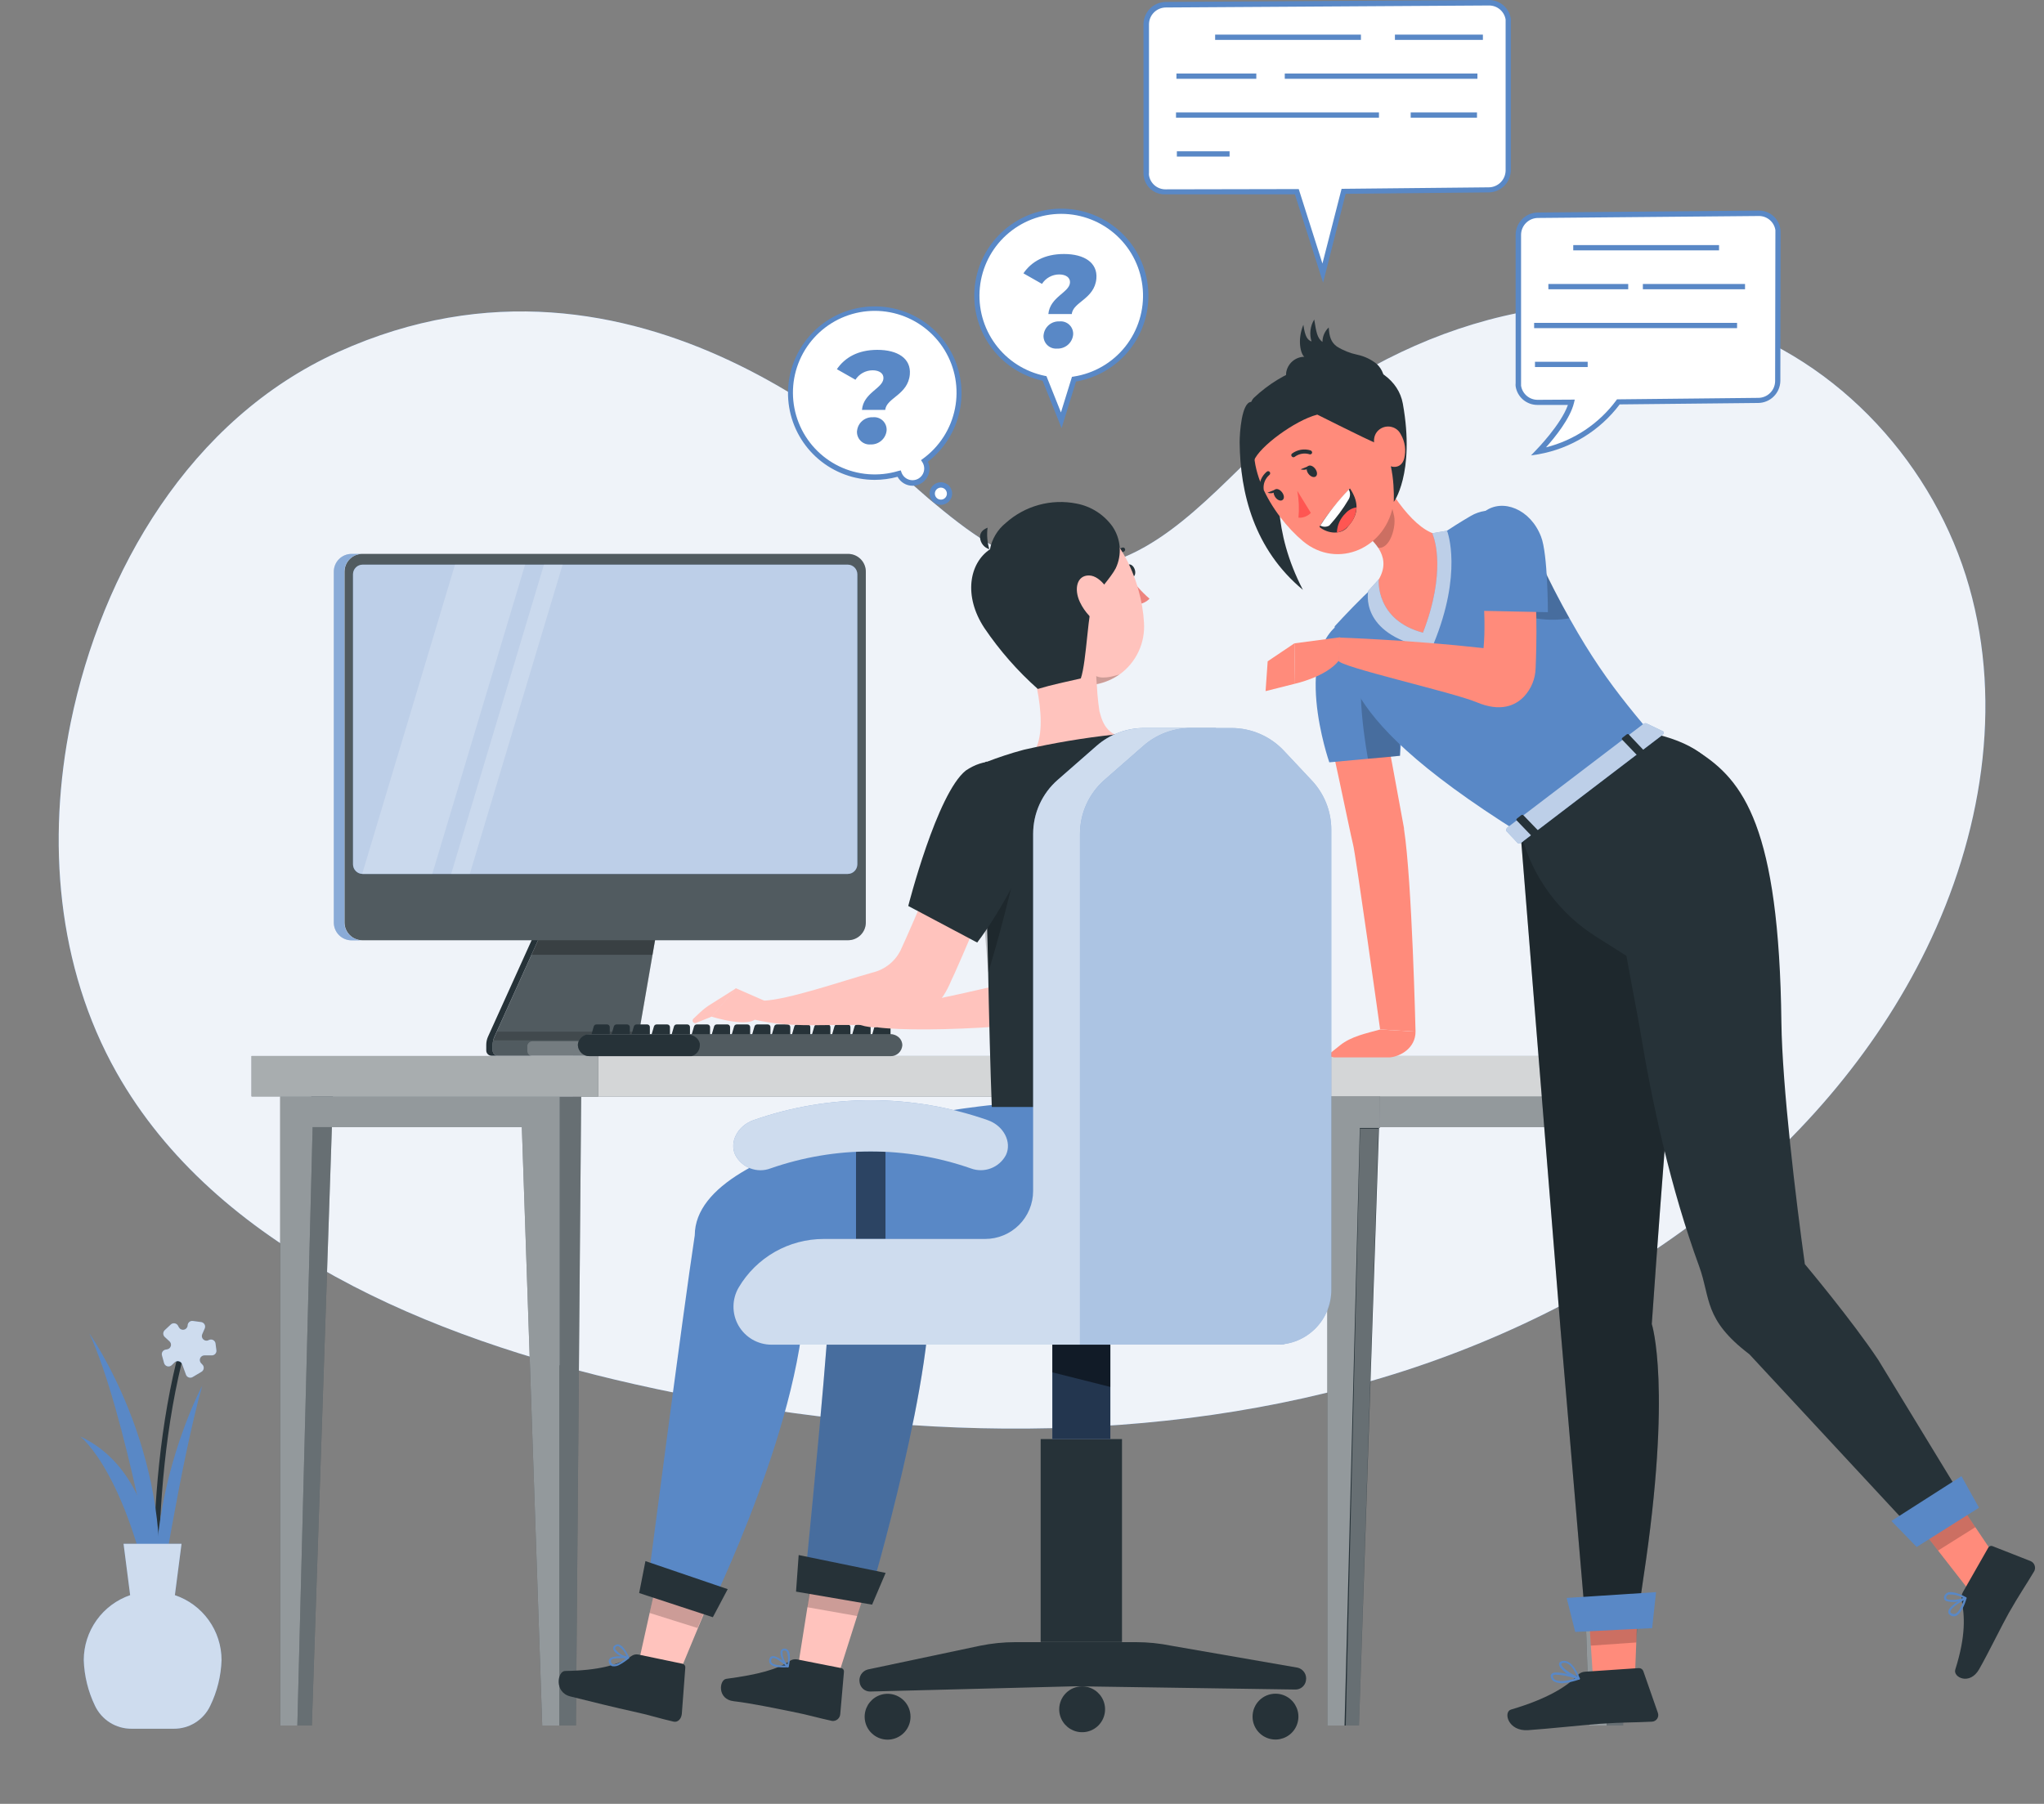 <svg width="162" height="143" viewBox="0 0 162 143" fill="none" xmlns="http://www.w3.org/2000/svg">
<rect x="0" y="0" width="162" height="143" fill="#808080" stroke="none"/>
<path d="M26.825 27.894C15.056 33.208 8.054 45.294 5.602 57.288C3.714 66.6 4.499 76.626 9.241 85.031C17.078 98.91 33.977 106.062 50.299 109.734C69.436 114.045 89.832 114.885 108.652 109.483C127.472 104.081 144.538 91.937 152.692 75.193C157.041 66.266 158.758 55.976 156.068 46.51C153.377 37.043 145.912 28.546 135.957 25.438C123.449 21.548 109.262 26.691 99.987 35.464C95.392 39.813 90.571 45.49 84.046 45.031C79.989 44.751 76.643 42.073 73.601 39.529C70.105 36.579 50.587 17.162 26.825 27.894Z" fill="#5988C6"/>
<g opacity="0.9">
<path d="M26.825 27.894C15.056 33.208 8.054 45.294 5.602 57.288C3.714 66.6 4.499 76.626 9.241 85.031C17.078 98.91 33.977 106.062 50.299 109.734C69.436 114.045 89.832 114.885 108.652 109.483C127.472 104.081 144.538 91.937 152.692 75.193C157.041 66.266 158.758 55.976 156.068 46.51C153.377 37.043 145.912 28.546 135.957 25.438C123.449 21.548 109.262 26.691 99.987 35.464C95.392 39.813 90.571 45.49 84.046 45.031C79.989 44.751 76.643 42.073 73.601 39.529C70.105 36.579 50.587 17.162 26.825 27.894Z" fill="white"/>
</g>
<path d="M12.487 133.271C12.487 133.129 11.008 118.891 14.275 106.78L14.693 106.889C11.451 118.925 12.905 133.087 12.905 133.229L12.487 133.271Z" fill="#263238"/>
<path d="M16.03 109.851C16.03 109.851 11.53 118.206 12.428 128.053C12.428 128.053 14.3 115.954 16.03 109.851Z" fill="#5988C6"/>
<path d="M7.085 105.715C7.085 105.715 13.653 114.952 12.516 126.745C12.508 126.758 9.955 111.927 7.085 105.715Z" fill="#5988C6"/>
<path d="M12.487 129.594C12.487 129.594 13.907 117.4 6.363 113.878C6.342 113.878 10.365 116.853 12.487 129.594Z" fill="#5988C6"/>
<path d="M13.26 106.968L13.122 106.993C13.072 107.002 13.024 107.022 12.982 107.051C12.94 107.079 12.905 107.116 12.878 107.16C12.851 107.203 12.834 107.252 12.827 107.302C12.82 107.353 12.824 107.404 12.838 107.453L13.005 108.059C13.022 108.12 13.054 108.176 13.099 108.22C13.144 108.265 13.2 108.297 13.261 108.314C13.322 108.33 13.387 108.33 13.448 108.314C13.51 108.298 13.566 108.266 13.611 108.222L13.836 108.004C13.88 107.962 13.934 107.932 13.993 107.916C14.051 107.9 14.113 107.899 14.172 107.913C14.231 107.926 14.286 107.954 14.332 107.995C14.377 108.035 14.412 108.085 14.434 108.142L14.739 108.978C14.757 109.028 14.786 109.074 14.824 109.112C14.863 109.15 14.909 109.179 14.96 109.197C15.01 109.215 15.064 109.222 15.118 109.216C15.172 109.211 15.223 109.194 15.269 109.166L15.971 108.748C16.018 108.72 16.058 108.682 16.088 108.636C16.118 108.59 16.138 108.538 16.145 108.484C16.152 108.43 16.147 108.375 16.13 108.323C16.113 108.271 16.084 108.223 16.046 108.184L15.934 108.067C15.886 108.015 15.853 107.951 15.841 107.882C15.828 107.813 15.835 107.741 15.862 107.676C15.889 107.611 15.934 107.555 15.992 107.514C16.05 107.474 16.118 107.451 16.188 107.449H16.798C16.85 107.447 16.901 107.435 16.947 107.413C16.994 107.391 17.035 107.359 17.068 107.319C17.101 107.28 17.126 107.233 17.14 107.184C17.154 107.134 17.157 107.082 17.149 107.031L17.082 106.509C17.075 106.451 17.054 106.396 17.021 106.348C16.988 106.301 16.945 106.261 16.893 106.234C16.842 106.207 16.785 106.192 16.727 106.191C16.669 106.19 16.612 106.203 16.56 106.229L16.518 106.25C16.451 106.281 16.376 106.291 16.303 106.278C16.23 106.266 16.162 106.232 16.109 106.18C16.056 106.129 16.019 106.062 16.004 105.99C15.989 105.917 15.997 105.842 16.026 105.773L16.226 105.314C16.248 105.262 16.259 105.206 16.256 105.149C16.253 105.093 16.236 105.038 16.208 104.989C16.18 104.94 16.141 104.898 16.094 104.867C16.047 104.835 15.994 104.815 15.938 104.808L15.29 104.721C15.239 104.713 15.187 104.716 15.137 104.73C15.088 104.744 15.042 104.769 15.002 104.802C14.963 104.835 14.931 104.876 14.908 104.923C14.886 104.969 14.874 105.02 14.872 105.072C14.869 105.151 14.839 105.227 14.789 105.288C14.738 105.349 14.669 105.392 14.592 105.411C14.515 105.43 14.434 105.423 14.361 105.392C14.288 105.361 14.227 105.307 14.187 105.239L14.104 105.088C14.076 105.04 14.038 104.999 13.993 104.968C13.947 104.937 13.895 104.916 13.841 104.908C13.786 104.899 13.73 104.903 13.678 104.919C13.625 104.935 13.576 104.963 13.536 105.001L13.055 105.452C13.019 105.486 12.99 105.528 12.97 105.574C12.95 105.62 12.94 105.669 12.94 105.719C12.94 105.769 12.95 105.819 12.97 105.865C12.99 105.911 13.019 105.952 13.055 105.986L13.44 106.342C13.488 106.388 13.523 106.447 13.541 106.511C13.559 106.576 13.558 106.645 13.54 106.709C13.521 106.774 13.485 106.832 13.436 106.878C13.387 106.924 13.326 106.955 13.26 106.968Z" fill="#5988C6"/>
<path opacity="0.7" d="M13.26 106.968L13.122 106.993C13.072 107.002 13.024 107.022 12.982 107.051C12.94 107.079 12.905 107.116 12.878 107.16C12.851 107.203 12.834 107.252 12.827 107.302C12.82 107.353 12.824 107.404 12.838 107.453L13.005 108.059C13.022 108.12 13.054 108.176 13.099 108.22C13.144 108.265 13.2 108.297 13.261 108.314C13.322 108.33 13.387 108.33 13.448 108.314C13.51 108.298 13.566 108.266 13.611 108.222L13.836 108.004C13.88 107.962 13.934 107.932 13.993 107.916C14.051 107.9 14.113 107.899 14.172 107.913C14.231 107.926 14.286 107.954 14.332 107.995C14.377 108.035 14.412 108.085 14.434 108.142L14.739 108.978C14.757 109.028 14.786 109.074 14.824 109.112C14.863 109.15 14.909 109.179 14.96 109.197C15.01 109.215 15.064 109.222 15.118 109.216C15.172 109.211 15.223 109.194 15.269 109.166L15.971 108.748C16.018 108.72 16.058 108.682 16.088 108.636C16.118 108.59 16.138 108.538 16.145 108.484C16.152 108.43 16.147 108.375 16.13 108.323C16.113 108.271 16.084 108.223 16.046 108.184L15.934 108.067C15.886 108.015 15.853 107.951 15.841 107.882C15.828 107.813 15.835 107.741 15.862 107.676C15.889 107.611 15.934 107.555 15.992 107.514C16.05 107.474 16.118 107.451 16.188 107.449H16.798C16.85 107.447 16.901 107.435 16.947 107.413C16.994 107.391 17.035 107.359 17.068 107.319C17.101 107.28 17.126 107.233 17.14 107.184C17.154 107.134 17.157 107.082 17.149 107.031L17.082 106.509C17.075 106.451 17.054 106.396 17.021 106.348C16.988 106.301 16.945 106.261 16.893 106.234C16.842 106.207 16.785 106.192 16.727 106.191C16.669 106.19 16.612 106.203 16.56 106.229L16.518 106.25C16.451 106.281 16.376 106.291 16.303 106.278C16.23 106.266 16.162 106.232 16.109 106.18C16.056 106.129 16.019 106.062 16.004 105.99C15.989 105.917 15.997 105.842 16.026 105.773L16.226 105.314C16.248 105.262 16.259 105.206 16.256 105.149C16.253 105.093 16.236 105.038 16.208 104.989C16.18 104.94 16.141 104.898 16.094 104.867C16.047 104.835 15.994 104.815 15.938 104.808L15.29 104.721C15.239 104.713 15.187 104.716 15.137 104.73C15.088 104.744 15.042 104.769 15.002 104.802C14.963 104.835 14.931 104.876 14.908 104.923C14.886 104.969 14.874 105.02 14.872 105.072C14.869 105.151 14.839 105.227 14.789 105.288C14.738 105.349 14.669 105.392 14.592 105.411C14.515 105.43 14.434 105.423 14.361 105.392C14.288 105.361 14.227 105.307 14.187 105.239L14.104 105.088C14.076 105.04 14.038 104.999 13.993 104.968C13.947 104.937 13.895 104.916 13.841 104.908C13.786 104.899 13.73 104.903 13.678 104.919C13.625 104.935 13.576 104.963 13.536 105.001L13.055 105.452C13.019 105.486 12.99 105.528 12.97 105.574C12.95 105.62 12.94 105.669 12.94 105.719C12.94 105.769 12.95 105.819 12.97 105.865C12.99 105.911 13.019 105.952 13.055 105.986L13.44 106.342C13.488 106.388 13.523 106.447 13.541 106.511C13.559 106.576 13.558 106.645 13.54 106.709C13.521 106.774 13.485 106.832 13.436 106.878C13.387 106.924 13.326 106.955 13.26 106.968Z" fill="white"/>
<path d="M13.861 126.457L14.388 122.384H9.792L10.315 126.457C9.243 126.826 8.313 127.52 7.654 128.443C6.995 129.365 6.64 130.47 6.638 131.604C6.679 132.863 6.984 134.1 7.532 135.234C7.793 135.78 8.203 136.241 8.716 136.562C9.229 136.883 9.822 137.051 10.427 137.047H13.77C14.374 137.052 14.967 136.884 15.48 136.563C15.992 136.241 16.402 135.78 16.66 135.234C17.212 134.101 17.518 132.864 17.559 131.604C17.559 130.467 17.202 129.359 16.538 128.435C15.875 127.512 14.939 126.82 13.861 126.457Z" fill="#5988C6"/>
<path opacity="0.7" d="M13.861 126.457L14.388 122.384H9.792L10.315 126.457C9.243 126.826 8.313 127.52 7.654 128.443C6.995 129.365 6.64 130.47 6.638 131.604C6.679 132.863 6.984 134.1 7.532 135.234C7.793 135.78 8.203 136.241 8.716 136.562C9.229 136.883 9.822 137.051 10.427 137.047H13.77C14.374 137.052 14.967 136.884 15.48 136.563C15.992 136.241 16.402 135.78 16.66 135.234C17.212 134.101 17.518 132.864 17.559 131.604C17.559 130.467 17.202 129.359 16.538 128.435C15.875 127.512 14.939 126.82 13.861 126.457Z" fill="white"/>
<path d="M105.201 86.865V136.792H106.563L107.775 89.418H109.379V86.865H105.201Z" fill="#263238"/>
<path d="M106.408 136.792H107.708L109.379 86.87H107.662L106.408 136.792Z" fill="#263238"/>
<g opacity="0.3">
<path d="M106.659 136.792H107.708L109.262 89.477H107.795L106.659 136.792Z" fill="white"/>
</g>
<path opacity="0.5" d="M105.201 86.865V136.792H106.563L107.775 89.418H109.379V86.865H105.201Z" fill="white"/>
<path d="M23.416 136.792H24.715L26.386 86.936H24.669L23.416 136.792Z" fill="#263238"/>
<path opacity="0.3" d="M23.416 136.792H24.715L26.386 86.936H24.669L23.416 136.792Z" fill="white"/>
<path d="M44.35 86.936V136.792H42.975L41.359 89.355H24.778L23.566 136.792H22.208V86.936H44.35Z" fill="#263238"/>
<path opacity="0.5" d="M44.35 86.936V136.792H42.975L41.359 89.355H24.778L23.566 136.792H22.208V86.936H44.35Z" fill="white"/>
<path d="M44.35 136.792H45.645L46.063 86.936H44.35V136.792Z" fill="#263238"/>
<path opacity="0.3" d="M44.35 136.792H45.645L46.063 86.936H44.35V136.792Z" fill="white"/>
<path d="M109.379 86.936V89.359H124.351L125.968 136.792H127.343V86.936H109.379Z" fill="#263238"/>
<path opacity="0.5" d="M109.379 86.936V89.359H124.351L125.968 136.792H127.343V86.936H109.379Z" fill="white"/>
<path d="M127.343 136.792H128.642L129.06 86.936H127.343V136.792Z" fill="#263238"/>
<g opacity="0.3">
<path d="M127.343 136.792H128.642L129.06 86.936H127.343V136.792Z" fill="white"/>
</g>
<path d="M45.419 86.92L131.332 86.92V83.716L45.419 83.716V86.92Z" fill="#263238"/>
<path opacity="0.8" d="M45.419 86.92L131.332 86.92V83.716L45.419 83.716V86.92Z" fill="white"/>
<path d="M19.936 86.92H47.416V83.716H19.936V86.92Z" fill="#263238"/>
<path opacity="0.6" d="M19.936 86.92H47.416V83.716H19.936V86.92Z" fill="white"/>
<path d="M39.048 82.834V83.277C39.048 83.388 39.092 83.494 39.171 83.572C39.249 83.651 39.355 83.695 39.466 83.695H55.341C55.442 83.695 55.539 83.655 55.611 83.584C55.683 83.512 55.724 83.416 55.725 83.314V82.897C55.725 82.795 55.685 82.697 55.613 82.625C55.541 82.553 55.443 82.512 55.341 82.512H51.393C51.289 82.513 51.185 82.49 51.09 82.446C50.996 82.403 50.911 82.339 50.843 82.259C50.776 82.18 50.726 82.087 50.697 81.986C50.669 81.886 50.663 81.78 50.679 81.677L52.066 73.672H43.042L39.178 82.22C39.094 82.414 39.05 82.623 39.048 82.834Z" fill="#263238"/>
<path opacity="0.2" d="M55.73 82.892V83.31C55.73 83.36 55.72 83.41 55.701 83.456C55.682 83.502 55.654 83.544 55.618 83.579C55.583 83.614 55.541 83.642 55.495 83.662C55.449 83.681 55.399 83.691 55.349 83.691H39.474C39.364 83.691 39.258 83.647 39.179 83.568C39.101 83.49 39.057 83.383 39.057 83.273V82.83C39.058 82.712 39.072 82.594 39.099 82.479C39.122 82.38 39.154 82.284 39.195 82.191L43.059 73.643H52.083L50.683 81.639C50.677 81.686 50.677 81.734 50.683 81.781C50.686 81.944 50.745 82.101 50.849 82.226C50.953 82.351 51.096 82.438 51.255 82.471C51.305 82.477 51.356 82.477 51.406 82.471H55.358C55.411 82.471 55.463 82.483 55.511 82.505C55.559 82.528 55.602 82.56 55.637 82.599C55.672 82.639 55.698 82.686 55.714 82.736C55.73 82.787 55.736 82.84 55.73 82.892Z" fill="white"/>
<path d="M38.672 82.195L42.537 73.647H43.046L39.182 82.195C39.094 82.396 39.048 82.614 39.048 82.834V83.277C39.048 83.388 39.092 83.494 39.171 83.572C39.249 83.651 39.355 83.695 39.466 83.695H38.956C38.846 83.695 38.739 83.651 38.661 83.572C38.583 83.494 38.539 83.388 38.539 83.277V82.834C38.539 82.614 38.584 82.396 38.672 82.195Z" fill="#263238"/>
<path opacity="0.3" d="M43.046 73.647H52.07L51.715 75.69H42.123L43.046 73.647Z" fill="black"/>
<path d="M67.214 74.537H28.717C28.344 74.537 27.986 74.389 27.722 74.125C27.457 73.861 27.309 73.503 27.309 73.129V45.319C27.309 44.946 27.457 44.587 27.722 44.324C27.986 44.059 28.344 43.911 28.717 43.911H67.214C67.587 43.911 67.945 44.059 68.209 44.324C68.473 44.587 68.622 44.946 68.622 45.319V73.138C68.62 73.51 68.47 73.866 68.206 74.128C67.943 74.39 67.586 74.537 67.214 74.537Z" fill="#263238"/>
<g opacity="0.2">
<path d="M67.214 74.537H28.717C28.344 74.537 27.986 74.389 27.722 74.125C27.457 73.861 27.309 73.503 27.309 73.129V45.319C27.309 44.946 27.457 44.587 27.722 44.324C27.986 44.059 28.344 43.911 28.717 43.911H67.214C67.587 43.911 67.945 44.059 68.209 44.324C68.473 44.587 68.622 44.946 68.622 45.319V73.138C68.62 73.51 68.47 73.866 68.206 74.128C67.943 74.39 67.586 74.537 67.214 74.537Z" fill="white"/>
</g>
<path d="M67.185 44.763H28.742C28.32 44.763 27.978 45.106 27.978 45.528V68.517C27.978 68.94 28.32 69.282 28.742 69.282H67.185C67.607 69.282 67.949 68.94 67.949 68.517V45.528C67.949 45.106 67.607 44.763 67.185 44.763Z" fill="#5988C6"/>
<path opacity="0.6" d="M67.185 44.763H28.742C28.32 44.763 27.978 45.106 27.978 45.528V68.517C27.978 68.94 28.32 69.282 28.742 69.282H67.185C67.607 69.282 67.949 68.94 67.949 68.517V45.528C67.949 45.106 67.607 44.763 67.185 44.763Z" fill="white"/>
<path d="M27.865 43.911H28.7C28.327 43.911 27.969 44.059 27.705 44.324C27.441 44.587 27.293 44.946 27.293 45.319V73.138C27.293 73.511 27.441 73.869 27.705 74.133C27.969 74.397 28.327 74.546 28.7 74.546H27.865C27.491 74.546 27.133 74.397 26.869 74.133C26.605 73.869 26.457 73.511 26.457 73.138V45.319C26.457 44.946 26.605 44.587 26.869 44.324C27.133 44.059 27.491 43.911 27.865 43.911Z" fill="#5988C6"/>
<path opacity="0.3" d="M27.865 43.911H28.7C28.327 43.911 27.969 44.059 27.705 44.324C27.441 44.587 27.293 44.946 27.293 45.319V73.138C27.293 73.511 27.441 73.869 27.705 74.133C27.969 74.397 28.327 74.546 28.7 74.546H27.865C27.491 74.546 27.133 74.397 26.869 74.133C26.605 73.869 26.457 73.511 26.457 73.138V45.319C26.457 44.946 26.605 44.587 26.869 44.324C27.133 44.059 27.491 43.911 27.865 43.911Z" fill="white"/>
<g opacity="0.2">
<path d="M44.592 44.763H43.113L35.757 69.278H37.235L44.592 44.763Z" fill="white"/>
<path d="M34.261 69.278L41.618 44.763H36.061L28.705 69.278H34.261Z" fill="white"/>
</g>
<path opacity="0.2" d="M41.793 82.893V83.31C41.793 83.418 41.834 83.521 41.908 83.599C41.982 83.676 42.083 83.723 42.19 83.728H55.349C55.45 83.728 55.547 83.688 55.618 83.617C55.69 83.545 55.73 83.449 55.73 83.348V82.93C55.73 82.829 55.69 82.732 55.619 82.66C55.547 82.588 55.451 82.547 55.349 82.546H51.398C51.347 82.552 51.297 82.552 51.247 82.546H42.19C42.094 82.549 42.002 82.586 41.93 82.649C41.858 82.712 41.809 82.798 41.793 82.893Z" fill="white"/>
<path opacity="0.2" d="M39.086 82.475H51.247C51.087 82.442 50.944 82.356 50.84 82.231C50.735 82.106 50.677 81.948 50.675 81.785H39.395L39.086 82.475Z" fill="black"/>
<path d="M69.211 82.725H70.364C70.391 82.727 70.419 82.722 70.445 82.713C70.47 82.703 70.494 82.689 70.514 82.67C70.534 82.652 70.551 82.629 70.562 82.604C70.574 82.579 70.58 82.552 70.581 82.525V81.414C70.58 81.386 70.574 81.359 70.562 81.334C70.551 81.309 70.534 81.287 70.514 81.268C70.494 81.25 70.47 81.235 70.445 81.226C70.419 81.216 70.391 81.212 70.364 81.213H69.528C69.481 81.212 69.435 81.226 69.397 81.253C69.358 81.28 69.33 81.319 69.315 81.364L68.994 82.471C68.986 82.502 68.985 82.536 68.992 82.568C69 82.6 69.015 82.629 69.036 82.654C69.057 82.679 69.084 82.699 69.115 82.711C69.145 82.724 69.178 82.728 69.211 82.725Z" fill="#263238"/>
<path d="M67.632 82.725H68.781C68.836 82.728 68.891 82.708 68.932 82.671C68.974 82.633 68.999 82.581 69.002 82.525V81.414C68.999 81.358 68.974 81.306 68.932 81.268C68.891 81.231 68.836 81.211 68.781 81.213H67.945C67.898 81.212 67.852 81.226 67.813 81.253C67.775 81.28 67.746 81.319 67.732 81.364L67.406 82.471C67.398 82.503 67.397 82.537 67.405 82.57C67.413 82.603 67.428 82.633 67.451 82.658C67.473 82.683 67.501 82.703 67.533 82.715C67.564 82.726 67.598 82.73 67.632 82.725Z" fill="#263238"/>
<path d="M66.032 82.725H67.185C67.212 82.727 67.24 82.722 67.265 82.713C67.291 82.703 67.315 82.689 67.335 82.67C67.355 82.652 67.371 82.629 67.383 82.604C67.394 82.579 67.401 82.552 67.402 82.525V81.414C67.401 81.386 67.394 81.359 67.383 81.334C67.371 81.309 67.355 81.287 67.335 81.268C67.315 81.25 67.291 81.235 67.265 81.226C67.24 81.216 67.212 81.212 67.185 81.213H66.349C66.302 81.212 66.256 81.226 66.218 81.253C66.179 81.28 66.151 81.319 66.136 81.364L65.814 82.471C65.806 82.502 65.806 82.536 65.813 82.568C65.821 82.6 65.836 82.629 65.857 82.654C65.878 82.679 65.905 82.699 65.936 82.711C65.966 82.724 65.999 82.728 66.032 82.725Z" fill="#263238"/>
<path d="M64.444 82.725H65.593C65.649 82.728 65.703 82.708 65.745 82.671C65.786 82.633 65.811 82.581 65.814 82.525V81.414C65.811 81.358 65.786 81.306 65.745 81.268C65.703 81.231 65.649 81.211 65.593 81.213H64.757C64.71 81.212 64.664 81.226 64.626 81.253C64.587 81.28 64.559 81.319 64.544 81.364L64.219 82.471C64.21 82.503 64.21 82.537 64.217 82.57C64.225 82.603 64.241 82.633 64.263 82.658C64.285 82.683 64.314 82.703 64.345 82.715C64.377 82.726 64.411 82.73 64.444 82.725Z" fill="#263238"/>
<path d="M62.852 82.725H64.005C64.033 82.727 64.06 82.722 64.086 82.713C64.112 82.703 64.135 82.689 64.156 82.67C64.176 82.652 64.192 82.629 64.204 82.604C64.215 82.579 64.222 82.552 64.223 82.525V81.414C64.222 81.386 64.215 81.359 64.204 81.334C64.192 81.309 64.176 81.287 64.156 81.268C64.135 81.25 64.112 81.235 64.086 81.226C64.06 81.216 64.033 81.212 64.005 81.213H63.17C63.123 81.212 63.077 81.226 63.038 81.253C63 81.28 62.971 81.319 62.957 81.364L62.635 82.471C62.627 82.502 62.627 82.536 62.634 82.568C62.641 82.6 62.656 82.629 62.678 82.654C62.699 82.679 62.726 82.699 62.756 82.711C62.787 82.724 62.82 82.728 62.852 82.725Z" fill="#263238"/>
<path d="M61.265 82.725H62.414C62.47 82.728 62.524 82.708 62.566 82.671C62.607 82.633 62.632 82.581 62.635 82.525V81.414C62.632 81.358 62.607 81.306 62.566 81.268C62.524 81.231 62.47 81.211 62.414 81.213H61.578C61.531 81.212 61.485 81.226 61.447 81.253C61.408 81.28 61.38 81.319 61.365 81.364L61.039 82.471C61.031 82.503 61.031 82.537 61.038 82.57C61.046 82.603 61.062 82.633 61.084 82.658C61.106 82.683 61.135 82.703 61.166 82.715C61.198 82.726 61.232 82.73 61.265 82.725Z" fill="#263238"/>
<path d="M59.694 82.725H60.847C60.875 82.727 60.902 82.722 60.928 82.713C60.953 82.703 60.977 82.689 60.997 82.67C61.018 82.652 61.034 82.629 61.045 82.604C61.057 82.579 61.063 82.552 61.064 82.525V81.414C61.063 81.386 61.057 81.359 61.045 81.334C61.034 81.309 61.018 81.287 60.997 81.268C60.977 81.25 60.953 81.235 60.928 81.226C60.902 81.216 60.875 81.212 60.847 81.213H60.012C59.965 81.212 59.919 81.226 59.88 81.253C59.842 81.28 59.813 81.319 59.799 81.364L59.477 82.471C59.469 82.502 59.468 82.536 59.476 82.568C59.483 82.6 59.498 82.629 59.519 82.654C59.541 82.679 59.568 82.699 59.598 82.711C59.629 82.724 59.661 82.728 59.694 82.725Z" fill="#263238"/>
<path d="M58.086 82.725H59.235C59.291 82.728 59.345 82.708 59.386 82.671C59.428 82.633 59.453 82.581 59.456 82.525V81.414C59.453 81.358 59.428 81.306 59.386 81.268C59.345 81.231 59.291 81.211 59.235 81.213H58.399C58.352 81.212 58.306 81.226 58.267 81.253C58.229 81.28 58.2 81.319 58.186 81.364L57.86 82.471C57.852 82.503 57.851 82.537 57.859 82.57C57.867 82.603 57.883 82.633 57.905 82.658C57.927 82.683 57.955 82.703 57.987 82.715C58.019 82.726 58.053 82.73 58.086 82.725Z" fill="#263238"/>
<path d="M56.494 82.725H57.647C57.675 82.727 57.702 82.722 57.728 82.713C57.754 82.703 57.777 82.689 57.797 82.67C57.818 82.652 57.834 82.629 57.845 82.604C57.857 82.579 57.863 82.552 57.864 82.525V81.414C57.863 81.386 57.857 81.359 57.845 81.334C57.834 81.309 57.818 81.287 57.797 81.268C57.777 81.25 57.754 81.235 57.728 81.226C57.702 81.216 57.675 81.212 57.647 81.213H56.812C56.765 81.212 56.718 81.226 56.68 81.253C56.642 81.28 56.613 81.319 56.599 81.364L56.277 82.471C56.269 82.502 56.268 82.536 56.276 82.568C56.283 82.6 56.298 82.629 56.319 82.654C56.341 82.679 56.368 82.699 56.398 82.711C56.429 82.724 56.462 82.728 56.494 82.725Z" fill="#263238"/>
<path d="M54.907 82.725H56.056C56.111 82.728 56.166 82.708 56.207 82.671C56.249 82.633 56.274 82.581 56.277 82.525V81.414C56.274 81.358 56.249 81.306 56.207 81.268C56.166 81.231 56.111 81.211 56.056 81.213H55.22C55.174 81.213 55.128 81.227 55.091 81.254C55.053 81.281 55.025 81.32 55.011 81.364L54.681 82.475C54.673 82.507 54.673 82.541 54.682 82.573C54.69 82.605 54.706 82.635 54.728 82.659C54.75 82.684 54.778 82.703 54.809 82.715C54.84 82.726 54.874 82.73 54.907 82.725Z" fill="#263238"/>
<path d="M53.315 82.725H54.468C54.495 82.727 54.523 82.722 54.549 82.713C54.574 82.703 54.598 82.689 54.618 82.67C54.638 82.652 54.655 82.629 54.666 82.604C54.678 82.579 54.684 82.552 54.685 82.525V81.414C54.684 81.386 54.678 81.359 54.666 81.334C54.655 81.309 54.638 81.287 54.618 81.268C54.598 81.25 54.574 81.235 54.549 81.226C54.523 81.216 54.495 81.212 54.468 81.213H53.633C53.586 81.212 53.539 81.226 53.501 81.253C53.462 81.28 53.434 81.319 53.419 81.364L53.098 82.471C53.09 82.502 53.089 82.536 53.097 82.568C53.104 82.6 53.119 82.629 53.14 82.654C53.161 82.679 53.188 82.699 53.219 82.711C53.249 82.724 53.282 82.728 53.315 82.725Z" fill="#263238"/>
<path d="M51.727 82.725H52.876C52.932 82.728 52.987 82.708 53.028 82.671C53.069 82.633 53.094 82.581 53.098 82.525V81.414C53.094 81.358 53.069 81.306 53.028 81.268C52.987 81.231 52.932 81.211 52.876 81.213H52.041C51.995 81.213 51.949 81.227 51.912 81.254C51.874 81.281 51.846 81.32 51.832 81.364L51.506 82.471C51.498 82.503 51.497 82.537 51.505 82.569C51.513 82.601 51.528 82.631 51.55 82.656C51.572 82.681 51.599 82.701 51.63 82.713C51.661 82.725 51.694 82.729 51.727 82.725Z" fill="#263238"/>
<path d="M50.136 82.725H51.289C51.316 82.727 51.344 82.722 51.369 82.713C51.395 82.703 51.419 82.689 51.439 82.67C51.459 82.652 51.475 82.629 51.487 82.604C51.498 82.579 51.505 82.552 51.506 82.525V81.414C51.505 81.386 51.498 81.359 51.487 81.334C51.475 81.309 51.459 81.287 51.439 81.268C51.419 81.25 51.395 81.235 51.369 81.226C51.344 81.216 51.316 81.212 51.289 81.213H50.453C50.406 81.212 50.36 81.226 50.322 81.253C50.283 81.28 50.255 81.319 50.24 81.364L49.919 82.471C49.91 82.502 49.91 82.536 49.917 82.568C49.925 82.6 49.94 82.629 49.961 82.654C49.982 82.679 50.009 82.699 50.04 82.711C50.07 82.724 50.103 82.728 50.136 82.725Z" fill="#263238"/>
<path d="M48.548 82.725H49.697C49.753 82.728 49.807 82.708 49.849 82.671C49.89 82.633 49.915 82.581 49.919 82.525V81.414C49.915 81.358 49.89 81.306 49.849 81.268C49.807 81.231 49.753 81.211 49.697 81.213H48.862C48.815 81.213 48.77 81.227 48.733 81.254C48.695 81.281 48.667 81.32 48.653 81.364L48.327 82.471C48.319 82.503 48.318 82.537 48.326 82.569C48.333 82.601 48.349 82.631 48.37 82.656C48.392 82.681 48.42 82.701 48.451 82.713C48.482 82.725 48.515 82.729 48.548 82.725Z" fill="#263238"/>
<path d="M46.957 82.725H48.11C48.137 82.727 48.164 82.722 48.19 82.713C48.216 82.703 48.24 82.689 48.26 82.67C48.28 82.652 48.296 82.629 48.308 82.604C48.319 82.579 48.326 82.552 48.327 82.525V81.414C48.326 81.386 48.319 81.359 48.308 81.334C48.296 81.309 48.28 81.287 48.26 81.268C48.24 81.25 48.216 81.235 48.19 81.226C48.164 81.216 48.137 81.212 48.11 81.213H47.274C47.227 81.212 47.181 81.226 47.143 81.253C47.104 81.28 47.076 81.319 47.061 81.364L46.744 82.475C46.736 82.506 46.736 82.538 46.744 82.569C46.752 82.6 46.766 82.629 46.787 82.654C46.808 82.678 46.834 82.697 46.863 82.71C46.893 82.722 46.925 82.728 46.957 82.725Z" fill="#263238"/>
<path d="M45.799 82.842C45.808 83.085 45.912 83.314 46.089 83.48C46.266 83.646 46.501 83.735 46.744 83.728H70.556C70.799 83.738 71.035 83.652 71.214 83.489C71.394 83.325 71.501 83.097 71.513 82.855C71.512 82.738 71.487 82.623 71.438 82.516C71.39 82.41 71.32 82.314 71.233 82.237C71.052 82.076 70.819 81.986 70.577 81.982H46.744C46.655 81.982 46.566 81.993 46.48 82.015C46.293 82.061 46.125 82.166 46.002 82.316C45.88 82.465 45.808 82.65 45.799 82.842Z" fill="#263238"/>
<path opacity="0.2" d="M45.799 82.842C45.808 83.085 45.912 83.314 46.089 83.48C46.266 83.646 46.501 83.735 46.744 83.728H70.556C70.799 83.738 71.035 83.652 71.214 83.489C71.394 83.325 71.501 83.097 71.513 82.855C71.512 82.738 71.487 82.623 71.438 82.516C71.39 82.41 71.32 82.314 71.233 82.237C71.052 82.076 70.819 81.986 70.577 81.982H46.744C46.655 81.982 46.566 81.993 46.48 82.015C46.293 82.061 46.125 82.166 46.002 82.316C45.88 82.465 45.808 82.65 45.799 82.842Z" fill="white"/>
<path d="M45.799 82.842C45.808 83.085 45.912 83.314 46.089 83.48C46.266 83.646 46.501 83.735 46.744 83.728H54.802C54.989 83.681 55.155 83.573 55.275 83.422C55.395 83.271 55.462 83.085 55.467 82.893C55.471 82.841 55.471 82.789 55.467 82.738C55.429 82.559 55.335 82.397 55.199 82.274C55.135 82.221 55.067 82.173 54.994 82.132L54.882 82.082C54.764 82.037 54.64 82.014 54.514 82.015H46.493C46.303 82.059 46.132 82.163 46.007 82.312C45.882 82.462 45.809 82.648 45.799 82.842Z" fill="#263238"/>
<path d="M120.575 66.8C120.575 66.8 123.649 105.047 123.674 105.264L125.621 128.065H129.853C129.853 128.065 129.983 126.841 130.246 125.112C132.552 109.951 130.914 104.963 130.914 104.963C130.914 104.963 132.945 75.695 133.655 73.489C133.726 73.259 131.345 57.196 120.575 66.8Z" fill="#263238"/>
<g opacity="0.2">
<path d="M120.575 66.8C120.575 66.8 123.649 105.047 123.674 105.264L125.621 128.065H129.853C129.853 128.065 129.983 126.841 130.246 125.112C132.552 109.951 130.914 104.963 130.914 104.963C130.914 104.963 132.945 75.695 133.655 73.489C133.726 73.259 131.345 57.196 120.575 66.8Z" fill="black"/>
</g>
<path d="M120.6 66.27C121.493 69.572 123.594 72.418 126.486 74.245L129.41 76.096C129.41 76.096 144.63 61.428 131.274 58.211C128.688 57.589 120.6 66.27 120.6 66.27Z" fill="#263238"/>
<path d="M158.746 124.322L156.089 126.114L153.603 122.923L150.913 119.468V119.464L154.038 117.32L154.464 117.951L156.557 121.068L158.746 124.322Z" fill="#FF8B7B"/>
<path opacity="0.2" d="M156.557 121.068L153.603 122.923L150.913 119.468L154.113 117.458L154.464 117.951L156.557 121.068Z" fill="black"/>
<path d="M141.187 81.042C141.25 86.093 142.348 95.217 143.046 100.217C143.046 100.217 146.806 104.7 148.866 107.808L155.362 118.473L151.368 121.064L138.651 107.361C135.008 104.595 135.593 102.924 134.67 100.393C132.41 94.21 130.956 87.546 129.962 81.51C129.502 78.711 127.485 69.616 128.186 66.888C129.13 63.195 130.229 56.837 134.561 59.573C138.192 61.854 141.003 65.593 141.187 81.042Z" fill="#263238"/>
<path d="M156.849 119.526L151.911 122.639L149.906 120.575L155.458 117.024L156.849 119.526Z" fill="#5988C6"/>
<path d="M155.567 126.227L157.576 122.705C157.607 122.643 157.662 122.594 157.728 122.57C157.794 122.546 157.866 122.548 157.931 122.576L160.939 123.758C161.08 123.819 161.191 123.933 161.248 124.075C161.305 124.218 161.304 124.377 161.244 124.518L161.215 124.573C160.492 125.788 160.087 126.336 159.205 127.881C158.666 128.834 157.609 131.01 156.862 132.326C156.114 133.642 154.773 132.97 154.969 132.356C155.838 129.607 155.7 128.065 155.475 126.845C155.431 126.635 155.464 126.416 155.567 126.227Z" fill="#263238"/>
<path d="M154.998 128.111C155.416 127.965 155.734 127.171 155.859 126.716C155.863 126.7 155.863 126.683 155.858 126.668C155.852 126.652 155.843 126.638 155.83 126.628C155.817 126.618 155.8 126.612 155.784 126.612C155.767 126.612 155.751 126.618 155.738 126.628C155.604 126.699 154.455 127.301 154.414 127.752C154.408 127.804 154.416 127.856 154.438 127.904C154.459 127.952 154.492 127.993 154.535 128.023C154.573 128.051 154.613 128.075 154.656 128.094C154.709 128.12 154.767 128.134 154.825 128.137C154.884 128.14 154.943 128.131 154.998 128.111ZM155.638 126.858C155.429 127.464 155.182 127.865 154.948 127.94C154.895 127.954 154.838 127.955 154.784 127.941C154.73 127.928 154.68 127.902 154.639 127.865C154.619 127.854 154.603 127.838 154.593 127.817C154.583 127.797 154.58 127.774 154.585 127.752C154.606 127.51 155.182 127.113 155.638 126.858Z" fill="#5988C6"/>
<path d="M155.821 126.758C155.834 126.749 155.844 126.738 155.852 126.725C155.859 126.712 155.863 126.697 155.863 126.682C155.861 126.668 155.856 126.654 155.847 126.642C155.838 126.631 155.826 126.621 155.813 126.616C155.775 126.591 154.873 126.085 154.38 126.252C154.319 126.272 154.263 126.306 154.216 126.35C154.169 126.394 154.132 126.447 154.108 126.507C154.076 126.566 154.065 126.635 154.076 126.702C154.087 126.768 154.121 126.829 154.171 126.875C154.198 126.896 154.228 126.914 154.259 126.929C154.783 127.061 155.338 127 155.821 126.758ZM155.592 126.682C155.174 126.841 154.472 126.908 154.284 126.745C154.255 126.716 154.221 126.674 154.263 126.574C154.279 126.536 154.302 126.501 154.333 126.473C154.363 126.445 154.399 126.424 154.438 126.411C154.832 126.381 155.225 126.471 155.566 126.67L155.592 126.682Z" fill="#5988C6"/>
<path d="M112.19 81.785L109.383 81.606C109.383 81.606 107.415 67.46 107.227 66.897C106.968 65.869 105.393 57.981 104.771 55.968L105.072 55.922C104.737 54.886 105.021 53.766 106.112 53.415C107.202 53.064 108.698 53.641 109.036 54.669C109.738 56.757 111.075 64.695 111.275 65.647C111.277 65.67 111.277 65.692 111.275 65.714C111.914 69.854 112.19 81.785 112.19 81.785Z" fill="#FF8B7B"/>
<path d="M112.19 81.785C112.19 83.072 111.02 83.737 110.177 83.824H105.723L105.464 83.761C105.439 83.755 105.416 83.741 105.397 83.722C105.379 83.703 105.366 83.679 105.36 83.654C105.354 83.628 105.355 83.601 105.363 83.576C105.371 83.551 105.386 83.528 105.406 83.511L106.208 82.868C107.093 82.153 108.297 81.919 109.383 81.614L112.19 81.785Z" fill="#FF8B7B"/>
<path d="M106.73 49.104C102.172 51.297 105.356 60.434 105.356 60.434L110.958 59.916C110.958 59.916 111.513 53.29 110.878 51.222C110.206 49.054 108.911 47.679 106.73 49.104Z" fill="#5988C6"/>
<path opacity="0.2" d="M108.418 60.145C108.418 60.145 107.165 53.461 108.393 52.208C108.753 51.938 109.159 51.737 109.592 51.615C111.092 52.262 110.782 54.422 110.782 54.422L110.958 59.907C110.244 60.02 108.418 60.145 108.418 60.145Z" fill="black"/>
<path d="M107.586 54.932C109.049 57.468 112.182 60.864 120.537 66.09L130.839 58.153C127.376 54.013 125.216 51.255 120.988 42.319C120.79 41.884 120.496 41.498 120.128 41.192C119.759 40.886 119.327 40.667 118.862 40.552C118.082 40.371 117.263 40.495 116.573 40.899C115.808 41.346 114.977 41.86 114.166 42.428C112.319 43.648 110.563 44.999 108.911 46.472C107.758 47.537 106.605 48.757 105.782 49.651C105.782 49.651 105.782 49.793 105.849 50.123C106.139 51.816 106.727 53.444 107.586 54.932Z" fill="#5988C6"/>
<path opacity="0.2" d="M121.615 43.243C121.753 43.598 121.891 43.957 122.033 44.27C122.717 45.9 123.503 47.485 124.385 49.016C121.043 49.609 117.625 47.763 117.12 46.56C116.798 45.829 119.944 43.731 121.615 43.243Z" fill="black"/>
<path d="M130.484 57.342L131.8 57.973C131.905 58.023 131.884 58.178 131.737 58.282L120.575 66.8C120.47 66.88 120.341 66.892 120.287 66.834L119.384 65.877C119.322 65.814 119.384 65.685 119.48 65.593L130.225 57.409C130.259 57.376 130.3 57.353 130.346 57.341C130.391 57.329 130.439 57.33 130.484 57.342Z" fill="#5988C6"/>
<path opacity="0.6" d="M130.484 57.342L131.8 57.973C131.905 58.023 131.884 58.178 131.737 58.282L120.575 66.8C120.47 66.88 120.341 66.892 120.287 66.834L119.384 65.877C119.322 65.814 119.384 65.685 119.48 65.593L130.225 57.409C130.259 57.376 130.3 57.353 130.346 57.341C130.391 57.329 130.439 57.33 130.484 57.342Z" fill="white"/>
<path d="M119.48 65.593L130.225 57.409L119.48 65.593Z" fill="#5988C6"/>
<path d="M129.912 59.857L130.213 59.619C130.279 59.573 130.3 59.502 130.267 59.469L129.08 58.215C129.047 58.178 128.968 58.186 128.905 58.236L128.604 58.47C128.541 58.52 128.521 58.587 128.554 58.625L129.736 59.857C129.761 59.878 129.792 59.89 129.824 59.89C129.856 59.89 129.887 59.878 129.912 59.857Z" fill="#263238"/>
<path d="M121.561 66.241L121.861 66.002C121.924 65.957 121.949 65.885 121.912 65.848L120.729 64.62C120.702 64.602 120.668 64.594 120.636 64.598C120.603 64.602 120.572 64.617 120.55 64.641L120.249 64.874C120.186 64.925 120.161 64.996 120.195 65.029L121.381 66.261C121.414 66.299 121.494 66.291 121.561 66.241Z" fill="#263238"/>
<path d="M109.082 36.905C110.055 38.852 112.107 42.207 114.158 42.428C114.158 42.428 115.353 45.373 113.113 50.817C108.276 49.785 108.902 46.472 108.902 46.472C110.444 44.567 109.32 43.209 107.975 42.148L109.082 36.905Z" fill="#FF8B7B"/>
<path d="M113.452 51.452L113.623 51.034C115.921 45.444 114.743 42.203 114.688 42.073L113.519 42.269L113.644 42.637C113.644 42.666 114.651 45.327 112.779 50.157C109.04 49.167 109.258 46.029 109.278 45.921L108.443 46.844C108.443 46.882 107.678 50.211 112.984 51.343L113.452 51.452Z" fill="#5988C6"/>
<path opacity="0.6" d="M113.452 51.452L113.623 51.034C115.921 45.444 114.743 42.203 114.688 42.073L113.519 42.269L113.644 42.637C113.644 42.666 114.651 45.327 112.779 50.157C109.04 49.167 109.258 46.029 109.278 45.921L108.443 46.844C108.443 46.882 107.678 50.211 112.984 51.343L113.452 51.452Z" fill="white"/>
<path opacity="0.2" d="M108.961 37.478C109.712 38.502 110.235 39.676 110.494 40.92C110.665 41.781 110.164 43.539 109.241 43.426C108.892 42.936 108.469 42.502 107.988 42.14L108.961 37.478Z" fill="black"/>
<path d="M103.263 46.76C99.386 43.539 98.291 39.069 98.249 35.084C98.249 34.332 98.404 31.905 99.156 31.863C104.963 31.529 98.387 37.356 103.263 46.76Z" fill="#263238"/>
<path d="M108.046 33.229C109.943 36.124 110.807 37.31 110.465 39.775C109.955 43.481 105.986 45.177 103.271 42.904C100.819 40.857 98.128 36.462 100.021 33.338C100.434 32.648 101.017 32.075 101.714 31.674C102.411 31.272 103.199 31.056 104.003 31.045C104.807 31.034 105.601 31.229 106.308 31.611C107.016 31.994 107.614 32.55 108.046 33.229Z" fill="#FF8B7B"/>
<path d="M104.574 41.776C104.574 41.776 105.042 40.836 106.993 38.722C107.599 39.637 107.829 40.64 106.843 41.726C106.425 42.324 105.447 42.386 104.695 41.868C104.653 41.84 104.613 41.809 104.574 41.776Z" fill="#263238"/>
<path d="M106.638 40.699C106.223 41.095 105.979 41.637 105.957 42.211C106.295 42.159 106.603 41.988 106.826 41.73C107.033 41.536 107.2 41.303 107.317 41.044C107.434 40.785 107.498 40.506 107.507 40.222C107.17 40.273 106.862 40.441 106.638 40.699Z" fill="#FF5652"/>
<path d="M104.641 41.664C104.75 41.725 104.873 41.758 104.998 41.758C105.124 41.758 105.247 41.725 105.356 41.664C105.93 41.035 106.438 40.349 106.872 39.617C106.95 39.498 106.994 39.359 106.998 39.217C107.003 39.075 106.968 38.934 106.897 38.81C106.056 39.687 105.3 40.642 104.641 41.664Z" fill="white"/>
<path d="M102.82 38.915C102.946 39.616 102.977 40.331 102.912 41.041C103.093 41.053 103.275 41.025 103.444 40.959C103.614 40.894 103.767 40.792 103.893 40.661L102.82 38.915Z" fill="#FF5652"/>
<path d="M103.881 36.015C103.854 36.024 103.825 36.024 103.797 36.015C103.6 35.952 103.39 35.937 103.185 35.971C102.98 36.005 102.786 36.088 102.619 36.212C102.603 36.225 102.584 36.236 102.563 36.242C102.543 36.249 102.521 36.251 102.5 36.249C102.479 36.247 102.458 36.241 102.439 36.231C102.42 36.221 102.403 36.207 102.39 36.191C102.374 36.176 102.362 36.159 102.353 36.14C102.345 36.12 102.341 36.099 102.341 36.078C102.341 36.057 102.345 36.036 102.353 36.017C102.362 35.997 102.374 35.98 102.39 35.965C102.598 35.807 102.842 35.701 103.1 35.656C103.358 35.611 103.623 35.628 103.873 35.706C103.914 35.721 103.949 35.75 103.971 35.788C103.993 35.827 103.999 35.872 103.99 35.915C103.979 35.938 103.965 35.959 103.946 35.977C103.927 35.994 103.905 36.007 103.881 36.015Z" fill="#263238"/>
<path d="M100.021 38.936H99.992C99.948 38.936 99.906 38.92 99.873 38.89C99.841 38.861 99.82 38.82 99.816 38.777C99.796 38.514 99.839 38.251 99.942 38.008C100.045 37.766 100.206 37.553 100.409 37.386C100.427 37.373 100.446 37.363 100.467 37.358C100.488 37.352 100.51 37.351 100.531 37.354C100.553 37.357 100.573 37.365 100.592 37.376C100.61 37.387 100.626 37.402 100.639 37.419C100.664 37.455 100.674 37.499 100.668 37.542C100.662 37.586 100.639 37.625 100.606 37.653C100.447 37.787 100.322 37.957 100.243 38.149C100.164 38.341 100.132 38.549 100.15 38.756C100.154 38.796 100.142 38.837 100.119 38.87C100.095 38.902 100.06 38.926 100.021 38.936Z" fill="#263238"/>
<path d="M104.24 37.164C104.407 37.39 104.437 37.657 104.278 37.774C104.119 37.891 103.86 37.774 103.701 37.561C103.543 37.348 103.505 37.072 103.664 36.955C103.822 36.838 104.069 36.939 104.24 37.164Z" fill="#263238"/>
<path d="M101.612 39.028C101.78 39.253 101.813 39.52 101.65 39.637C101.487 39.754 101.232 39.637 101.082 39.424C100.932 39.211 100.881 38.931 101.044 38.815C101.207 38.697 101.445 38.814 101.612 39.028Z" fill="#263238"/>
<path d="M101.12 38.794L100.455 39.061C100.455 39.061 101.053 39.257 101.12 38.794Z" fill="#263238"/>
<path d="M103.743 36.939L103.083 37.206C103.083 37.206 103.676 37.386 103.743 36.939Z" fill="#263238"/>
<path d="M109.074 35.138C110.653 35.761 110.465 39.775 110.465 39.775C110.402 39.93 112.186 37.557 111.183 31.997C110.515 28.291 104.115 27.088 99.386 31.529C98.458 32.393 99.014 37.428 99.386 36.517C99.803 35.418 102.644 33.321 104.399 32.87C104.215 32.761 108.155 34.77 109.074 35.138Z" fill="#263238"/>
<path d="M108.752 31.925C109.013 31.778 109.236 31.572 109.402 31.323C109.569 31.074 109.675 30.79 109.712 30.492C109.749 30.195 109.716 29.893 109.615 29.611C109.515 29.329 109.349 29.074 109.132 28.867C108.679 28.496 108.143 28.24 107.57 28.12C106.998 28 106.453 27.781 105.957 27.472C105.489 27.125 105.356 26.691 105.31 25.96C105.153 26.108 105.029 26.286 104.943 26.483C104.858 26.681 104.813 26.894 104.813 27.109C104.395 26.795 104.324 26.34 104.161 25.329C104.003 25.587 103.902 25.877 103.865 26.177C103.829 26.477 103.857 26.782 103.948 27.071C103.639 26.95 103.438 26.729 103.3 25.747C102.786 27 103.112 28.099 103.375 28.283C103.027 28.288 102.691 28.417 102.428 28.647C102.165 28.876 101.991 29.191 101.938 29.536C101.897 29.881 101.94 30.231 102.064 30.555C102.187 30.88 102.388 31.169 102.649 31.399C103.177 31.854 103.815 32.163 104.499 32.297C105.873 32.611 107.308 32.519 108.631 32.034C108.631 31.925 108.752 31.925 108.752 31.925Z" fill="#263238"/>
<path d="M111.021 34.432C111.358 35.01 111.456 35.697 111.292 36.346C111.067 37.206 110.185 37.181 109.621 36.571C109.057 35.961 108.602 34.9 109.136 34.232C109.231 34.116 109.347 34.02 109.478 33.949C109.61 33.878 109.754 33.834 109.903 33.818C110.051 33.803 110.201 33.818 110.345 33.861C110.488 33.903 110.621 33.974 110.736 34.069C110.854 34.17 110.951 34.293 111.021 34.432Z" fill="#FF8B7B"/>
<path d="M106.22 50.52L102.59 51.001L102.64 54.201C102.64 54.201 105.113 53.662 106.12 52.358L106.22 50.52Z" fill="#FF8B7B"/>
<path d="M100.472 52.425L100.305 54.79L102.64 54.201L102.59 51.001L100.472 52.425Z" fill="#FF8B7B"/>
<g opacity="0.2">
<path d="M102.415 53.879C102.39 53.895 102.368 53.917 102.352 53.942L102.415 53.879Z" fill="black"/>
</g>
<path d="M121.343 44.408C121.903 46.773 121.782 51.214 121.707 52.981C121.684 53.812 121.358 54.607 120.792 55.216C120.098 55.938 118.929 56.469 117.032 55.671C115.135 54.873 106.062 52.843 106.083 52.371L106.174 50.545C106.174 50.545 111.676 50.721 117.579 51.381C117.843 48.619 117.312 45.114 117.554 44.183C117.96 42.654 120.633 41.413 121.343 44.408Z" fill="#FF8B7B"/>
<path d="M117.688 40.536C116.435 41.455 116.28 48.402 116.28 48.402L122.68 48.532C122.68 48.532 122.68 43.899 122.137 42.541C121.293 40.348 119.092 39.504 117.688 40.536Z" fill="#5988C6"/>
<path d="M129.544 133.793L126.286 133.484L125.843 126.808L129.828 126.603L129.544 133.793Z" fill="#FF8B7B"/>
<path opacity="0.2" d="M125.855 126.682L126.081 130.459L129.686 130.208L129.929 126.565L125.855 126.682Z" fill="black"/>
<path d="M125.63 132.527L129.887 132.239C129.963 132.236 130.039 132.258 130.102 132.301C130.166 132.344 130.215 132.405 130.242 132.477L131.395 135.781C131.424 135.859 131.434 135.943 131.425 136.025C131.415 136.108 131.386 136.187 131.34 136.256C131.294 136.325 131.232 136.382 131.159 136.422C131.087 136.462 131.006 136.485 130.923 136.487C129.427 136.563 128.713 136.525 126.824 136.654C125.671 136.734 122.705 137.051 121.114 137.16C119.522 137.269 119.121 135.714 119.76 135.526C122.601 134.691 124.205 133.701 125.041 132.803C125.115 132.72 125.206 132.653 125.307 132.605C125.408 132.558 125.518 132.531 125.63 132.527Z" fill="#263238"/>
<path d="M125.162 133.145C125.179 133.141 125.194 133.13 125.205 133.116C125.215 133.101 125.221 133.084 125.22 133.066C125.22 133.049 125.215 133.032 125.206 133.018C125.196 133.003 125.182 132.993 125.166 132.987C124.861 132.882 123.349 132.381 122.989 132.682C122.955 132.71 122.929 132.748 122.915 132.791C122.9 132.834 122.899 132.88 122.91 132.924C122.921 133.003 122.95 133.079 122.995 133.145C123.04 133.211 123.099 133.265 123.169 133.304C123.429 133.429 123.721 133.47 124.005 133.421C124.399 133.372 124.787 133.279 125.162 133.145ZM123.261 132.757C123.806 132.777 124.344 132.881 124.857 133.066C124.113 133.291 123.524 133.329 123.257 133.166C123.207 133.139 123.165 133.101 123.134 133.055C123.103 133.008 123.083 132.955 123.077 132.899C123.073 132.884 123.073 132.868 123.077 132.853C123.082 132.838 123.09 132.825 123.102 132.815C123.149 132.782 123.204 132.764 123.261 132.761V132.757Z" fill="#5988C6"/>
<path d="M125.199 133.133C125.206 133.12 125.21 133.106 125.21 133.091C125.21 133.076 125.206 133.062 125.199 133.049C125.199 132.982 124.652 131.491 123.825 131.679C123.608 131.725 123.549 131.842 123.562 131.93C123.562 132.347 124.594 133.012 125.095 133.154H125.128C125.154 133.154 125.178 133.147 125.199 133.133ZM123.946 131.825C124.468 131.771 124.848 132.569 124.999 132.907C124.481 132.702 123.746 132.164 123.746 131.93C123.746 131.884 123.787 131.842 123.879 131.833H123.934L123.946 131.825Z" fill="#5988C6"/>
<path d="M130.944 129.072L124.844 129.373L124.167 126.678L131.253 126.219L130.944 129.072Z" fill="#5988C6"/>
<path d="M53.461 133.538L50.386 132.836L51.903 126.001L56.001 127.418L53.461 133.538Z" fill="#FFC3BD"/>
<path opacity="0.2" d="M56.949 125.045L52.467 123.278L51.489 127.869L55.287 129.064L56.949 125.045Z" fill="black"/>
<path d="M66.211 133.538L63.091 133.099L64.373 125.024L68.576 126.089L66.211 133.538Z" fill="#FFC3BD"/>
<path opacity="0.2" d="M69.315 123.641L64.699 122.263L63.98 127.414L67.945 128.115L69.315 123.641Z" fill="black"/>
<path d="M84.806 87.605C84.806 87.605 67.03 89.669 66.232 97.017C65.438 106.596 65.902 103.885 63.725 126.022L68.993 126.315C68.993 126.315 74.353 108.209 73.631 101.015C79.534 101.015 93.048 101.533 95.012 96.207C95.986 93.502 96.46 90.642 96.411 87.768L84.806 87.605Z" fill="#5988C6"/>
<g opacity="0.2">
<path d="M84.806 87.605C84.806 87.605 67.03 89.669 66.232 97.017C65.438 106.596 65.902 103.885 63.725 126.022L68.993 126.315C68.993 126.315 74.353 108.209 73.631 101.015C79.534 101.015 93.048 101.533 95.012 96.207C95.986 93.502 96.46 90.642 96.411 87.768L84.806 87.605Z" fill="black"/>
</g>
<path d="M69.119 127.209L63.091 126.177L63.3 123.278L70.192 124.694L69.119 127.209Z" fill="#263238"/>
<path d="M63.17 131.549L66.687 132.243C66.752 132.259 66.808 132.298 66.845 132.353C66.882 132.407 66.897 132.474 66.888 132.539L66.596 135.882C66.591 135.96 66.57 136.037 66.535 136.108C66.5 136.179 66.451 136.241 66.391 136.293C66.331 136.344 66.261 136.382 66.185 136.406C66.11 136.429 66.031 136.437 65.952 136.429C64.732 136.166 64.156 135.965 62.61 135.66C61.657 135.472 59.481 135.013 58.157 134.866C56.832 134.72 56.991 133.17 57.563 133.091C60.137 132.748 61.599 132.335 62.577 131.687C62.661 131.625 62.757 131.581 62.859 131.557C62.961 131.534 63.067 131.531 63.17 131.549Z" fill="#263238"/>
<path d="M61.591 132.151C61.868 132.189 62.148 132.197 62.426 132.176C62.44 132.177 62.454 132.172 62.466 132.164C62.477 132.156 62.485 132.144 62.489 132.13C62.495 132.118 62.498 132.104 62.498 132.09C62.498 132.077 62.495 132.063 62.489 132.051C62.401 131.963 61.612 131.215 61.206 131.299C61.16 131.306 61.115 131.327 61.079 131.358C61.043 131.389 61.016 131.429 61.002 131.474C60.969 131.54 60.954 131.613 60.958 131.686C60.962 131.76 60.986 131.831 61.027 131.892C61.175 132.047 61.377 132.14 61.591 132.151ZM62.263 132.038C61.683 132.038 61.273 131.971 61.152 131.8C61.127 131.76 61.114 131.714 61.114 131.666C61.114 131.619 61.127 131.573 61.152 131.533C61.159 131.51 61.171 131.49 61.188 131.474C61.205 131.458 61.225 131.446 61.248 131.441C61.461 131.395 61.938 131.746 62.263 132.038Z" fill="#5988C6"/>
<path d="M62.431 132.189H62.464C62.476 132.184 62.487 132.177 62.495 132.167C62.504 132.158 62.51 132.147 62.514 132.134C62.514 132.097 62.744 131.207 62.476 130.852C62.444 130.804 62.4 130.765 62.349 130.738C62.298 130.711 62.242 130.697 62.184 130.697C62.121 130.688 62.058 130.701 62.003 130.732C61.948 130.764 61.906 130.814 61.883 130.873C61.754 131.203 62.113 131.934 62.393 132.172C62.397 132.177 62.403 132.182 62.41 132.185C62.416 132.188 62.423 132.189 62.431 132.189ZM62.213 130.848C62.243 130.852 62.271 130.862 62.296 130.878C62.321 130.894 62.343 130.915 62.359 130.939C62.48 131.27 62.493 131.629 62.397 131.967C62.143 131.682 62.008 131.309 62.021 130.927C62.021 130.885 62.067 130.839 62.176 130.843L62.213 130.848Z" fill="#5988C6"/>
<path d="M78.573 87.605C78.435 87.605 55.094 90.007 55.065 97.924C54.167 103.772 51.276 126.022 51.276 126.022L56.21 127.635C56.21 127.635 63.922 112.04 63.801 101.834C70.222 99.992 86.832 103.087 88.795 97.765C90.404 93.412 89.535 87.605 89.535 87.605H78.573Z" fill="#5988C6"/>
<path d="M56.498 128.207L50.658 126.29L51.155 123.758L57.676 125.981L56.498 128.207Z" fill="#263238"/>
<path d="M50.591 131.165L54.117 131.9C54.183 131.921 54.239 131.966 54.275 132.025C54.311 132.084 54.325 132.154 54.313 132.222L54.038 135.882C53.987 136.299 53.703 136.55 53.398 136.487C52.178 136.207 51.602 135.99 50.056 135.652C49.104 135.455 46.51 134.816 45.202 134.486C43.894 134.156 44.187 132.477 44.784 132.468C47.37 132.431 49.045 132.005 50.04 131.286C50.118 131.229 50.208 131.189 50.303 131.168C50.398 131.147 50.496 131.146 50.591 131.165Z" fill="#263238"/>
<path d="M49.141 131.955C49.387 131.821 49.618 131.663 49.831 131.483C49.842 131.473 49.849 131.46 49.854 131.446C49.858 131.432 49.859 131.417 49.856 131.403C49.851 131.39 49.843 131.378 49.832 131.369C49.821 131.36 49.807 131.355 49.793 131.353C49.672 131.332 48.594 131.194 48.314 131.503C48.284 131.539 48.263 131.582 48.252 131.628C48.242 131.674 48.243 131.721 48.256 131.767C48.267 131.84 48.298 131.908 48.345 131.966C48.392 132.023 48.454 132.067 48.523 132.092C48.739 132.125 48.96 132.076 49.141 131.955ZM49.614 131.466C49.158 131.825 48.778 131.996 48.582 131.934C48.538 131.915 48.499 131.886 48.471 131.847C48.442 131.809 48.424 131.764 48.419 131.717C48.412 131.694 48.411 131.671 48.416 131.648C48.421 131.625 48.432 131.604 48.448 131.587C48.594 131.441 49.179 131.428 49.614 131.466Z" fill="#5988C6"/>
<path d="M49.831 131.483L49.86 131.457C49.866 131.447 49.87 131.436 49.87 131.424C49.87 131.412 49.866 131.401 49.86 131.391C49.86 131.361 49.492 130.505 49.07 130.375C49.016 130.357 48.958 130.352 48.901 130.361C48.845 130.37 48.791 130.392 48.745 130.426C48.688 130.456 48.644 130.504 48.619 130.562C48.594 130.621 48.59 130.686 48.607 130.747C48.694 131.09 49.417 131.466 49.789 131.491L49.831 131.483ZM48.857 130.518C48.885 130.505 48.915 130.499 48.945 130.499C48.975 130.499 49.005 130.505 49.033 130.518C49.327 130.712 49.552 130.994 49.676 131.324C49.301 131.244 48.971 131.024 48.753 130.71C48.728 130.676 48.753 130.609 48.828 130.551L48.857 130.518Z" fill="#5988C6"/>
<path d="M90.659 65.367C91.434 69.119 91.737 72.954 91.561 76.781C91.535 77.451 91.308 78.098 90.909 78.637C90.511 79.177 89.959 79.584 89.326 79.805C84.86 81.338 73.292 81.919 69.549 81.447L71.066 79.847C71.066 79.847 86.941 76.747 86.56 75.507C86.56 75.507 85.808 67.569 85.307 66.408L90.659 65.367Z" fill="#FFC3BD"/>
<path d="M71.391 79.88L68.701 78.122L65.915 80.01C65.915 80.01 68.037 81.836 70.038 81.368L71.391 79.88Z" fill="#FFC3BD"/>
<path d="M66.245 78.736L64.778 79.868C64.753 79.888 64.735 79.915 64.725 79.946C64.716 79.976 64.716 80.009 64.725 80.04C64.733 80.07 64.751 80.098 64.776 80.119C64.8 80.139 64.83 80.152 64.862 80.156L66.591 80.319L68.68 78.122L66.245 78.736Z" fill="#FFC3BD"/>
<path d="M78.493 63.233C78.808 63.306 79.105 63.441 79.367 63.63C79.629 63.819 79.85 64.058 80.018 64.334C80.186 64.61 80.298 64.917 80.346 65.236C80.394 65.556 80.378 65.882 80.298 66.195C80.156 66.763 75.623 77.357 75.402 77.712C73.906 81.372 71.258 81.13 67.636 81.255C64.761 81.222 62.623 81.464 59.807 80.837L60.496 79.333C62.481 79.25 66.687 77.792 69.156 77.098C69.626 76.987 70.066 76.776 70.446 76.479C70.826 76.182 71.137 75.806 71.358 75.377C72.524 72.871 75.21 66.483 75.594 64.975C75.752 64.361 76.144 63.834 76.686 63.505C77.227 63.176 77.876 63.073 78.493 63.216V63.233Z" fill="#FFC3BD"/>
<path d="M60.626 79.354L58.32 78.343L56.385 80.591C56.385 80.591 59.481 81.577 60.02 80.632L60.626 79.354Z" fill="#FFC3BD"/>
<path d="M55.517 80.231L54.948 80.766C54.917 80.798 54.897 80.841 54.892 80.885C54.887 80.93 54.898 80.976 54.922 81.014C54.946 81.052 54.983 81.081 55.025 81.096C55.068 81.111 55.114 81.111 55.157 81.096L56.41 80.591L58.345 78.343L56.306 79.63C56.024 79.805 55.76 80.006 55.517 80.231Z" fill="#FFC3BD"/>
<path d="M80.929 50.219L83.339 51.719L86.915 53.674C86.926 54.579 87 55.482 87.137 56.377C87.425 57.514 87.83 58.428 89.836 58.637C89.836 58.637 92.447 60.484 87.822 61.186C83.197 61.888 81.823 59.807 81.823 59.807C83.344 57.827 81.886 52.747 80.929 50.219Z" fill="#FFC3BD"/>
<path d="M89.28 45.34C89.364 45.616 89.577 45.808 89.76 45.758C89.944 45.708 90.028 45.444 89.944 45.169C89.861 44.893 89.644 44.705 89.46 44.751C89.276 44.797 89.197 45.064 89.28 45.34Z" fill="#263238"/>
<path d="M88.01 44.709C88.038 44.705 88.064 44.693 88.086 44.674C88.107 44.656 88.123 44.632 88.131 44.605C88.207 44.401 88.329 44.217 88.486 44.067C88.644 43.917 88.834 43.805 89.042 43.74C89.064 43.735 89.085 43.726 89.103 43.713C89.121 43.7 89.137 43.683 89.149 43.664C89.161 43.645 89.169 43.624 89.173 43.602C89.177 43.58 89.176 43.557 89.171 43.535C89.166 43.513 89.157 43.492 89.144 43.474C89.131 43.456 89.115 43.44 89.096 43.428C89.077 43.416 89.056 43.408 89.034 43.404C89.011 43.4 88.989 43.401 88.967 43.406C88.704 43.484 88.463 43.622 88.263 43.809C88.063 43.996 87.909 44.227 87.814 44.483C87.798 44.526 87.8 44.572 87.818 44.613C87.835 44.654 87.868 44.687 87.91 44.705C87.942 44.715 87.977 44.716 88.01 44.709Z" fill="#263238"/>
<path d="M89.476 45.624C89.936 46.306 90.484 46.924 91.106 47.462C90.964 47.612 90.791 47.729 90.599 47.805C90.407 47.881 90.2 47.914 89.994 47.901L89.476 45.624Z" fill="#ED847E"/>
<path d="M79.634 46.998C80.858 50.34 81.413 52.4 83.674 53.683C84.652 54.261 85.808 54.46 86.924 54.242C87.578 54.112 88.197 53.846 88.741 53.461C89.385 52.996 89.901 52.373 90.238 51.653C90.575 50.933 90.722 50.139 90.667 49.346C90.5 46.071 88.52 41.116 84.76 40.636C83.941 40.505 83.103 40.594 82.33 40.892C81.556 41.19 80.876 41.687 80.356 42.333C79.837 42.979 79.498 43.751 79.373 44.57C79.249 45.389 79.343 46.227 79.646 46.998H79.634Z" fill="#FFC3BD"/>
<path opacity="0.2" d="M86.924 54.234C87.578 54.104 88.197 53.838 88.741 53.453C88.649 53.486 87.488 53.908 86.882 53.599L86.924 54.234Z" fill="black"/>
<path d="M78.017 49.785C79.223 51.566 80.646 53.19 82.253 54.618C83.431 54.263 84.459 54.063 85.662 53.783C86.13 52.429 86.23 48.189 86.677 47.466C87.124 46.744 88.035 45.795 88.428 45.052C88.677 44.527 88.785 43.946 88.741 43.366C88.697 42.787 88.503 42.229 88.177 41.747C87.497 40.793 86.475 40.139 85.324 39.922C84.334 39.724 83.311 39.76 82.337 40.027C81.363 40.294 80.465 40.784 79.713 41.459C79.061 41.985 78.617 42.725 78.46 43.548C76.822 44.646 76.346 47.249 78.017 49.785Z" fill="#263238"/>
<path d="M78.272 41.831C78.198 42.404 78.245 42.986 78.41 43.539C78.209 43.478 78.031 43.358 77.9 43.194C77.769 43.03 77.69 42.83 77.675 42.62C77.658 42.203 77.888 41.998 78.272 41.831Z" fill="#263238"/>
<path d="M85.595 47.742C85.978 48.547 86.609 49.209 87.396 49.63C88.378 50.119 88.795 49.212 88.461 48.093C88.152 47.099 87.287 45.636 86.314 45.62C85.341 45.603 85.102 46.71 85.595 47.742Z" fill="#FFC3BD"/>
<path d="M95.112 59.682C94.799 58.846 93.236 57.856 91.77 58.011H90.796C89.944 58.024 89.094 58.101 88.252 58.24C85.864 58.502 83.493 58.901 81.15 59.435C80.073 59.719 79.032 60.078 78.226 60.388C77.391 60.141 78.147 67.431 78.305 76.392C78.381 80.649 78.498 84.856 78.606 87.755H96.428C96.428 87.755 96.186 82.37 96.236 76.079C96.257 72.302 96.403 63.12 95.112 59.682Z" fill="#263238"/>
<path opacity="0.2" d="M77.909 72.131C78.042 73.731 78.18 75.41 78.326 77.09C80.169 71.057 81.347 65 81.347 65L77.909 72.131Z" fill="black"/>
<path d="M76.547 61.085C74.253 62.907 71.985 71.822 71.985 71.822L77.449 74.721C79.32 72.286 82.27 66.896 82.291 64.774C82.349 61.511 79.467 59.109 76.547 61.085Z" fill="#263238"/>
<path d="M72.164 136.086C72.166 136.446 72.061 136.798 71.862 137.098C71.663 137.398 71.38 137.632 71.048 137.771C70.716 137.91 70.351 137.947 69.998 137.878C69.645 137.809 69.32 137.636 69.065 137.383C68.81 137.129 68.636 136.805 68.565 136.452C68.495 136.1 68.53 135.734 68.667 135.401C68.805 135.069 69.037 134.784 69.337 134.584C69.636 134.384 69.987 134.277 70.347 134.277C70.586 134.277 70.822 134.323 71.043 134.415C71.264 134.506 71.464 134.64 71.633 134.808C71.802 134.977 71.936 135.178 72.027 135.399C72.118 135.619 72.165 135.856 72.164 136.095V136.086Z" fill="#263238"/>
<path d="M99.273 136.086C99.273 136.446 99.379 136.797 99.579 137.096C99.779 137.395 100.063 137.628 100.395 137.765C100.727 137.903 101.092 137.939 101.445 137.869C101.797 137.798 102.121 137.625 102.375 137.371C102.629 137.117 102.802 136.793 102.872 136.441C102.943 136.088 102.907 135.723 102.769 135.391C102.631 135.059 102.399 134.775 102.1 134.575C101.801 134.376 101.45 134.269 101.09 134.269C100.608 134.269 100.146 134.46 99.805 134.801C99.464 135.142 99.273 135.604 99.273 136.086Z" fill="#263238"/>
<path d="M83.949 135.506C83.949 135.865 84.056 136.216 84.256 136.515C84.455 136.814 84.739 137.047 85.071 137.185C85.403 137.322 85.769 137.358 86.121 137.288C86.474 137.218 86.797 137.045 87.052 136.791C87.306 136.536 87.479 136.213 87.549 135.86C87.619 135.508 87.583 135.142 87.445 134.81C87.308 134.478 87.075 134.194 86.776 133.995C86.477 133.795 86.126 133.688 85.767 133.688C85.285 133.688 84.822 133.88 84.482 134.221C84.141 134.561 83.949 135.024 83.949 135.506Z" fill="#263238"/>
<path d="M103.505 133.229C103.475 133.428 103.373 133.61 103.22 133.74C103.066 133.871 102.871 133.941 102.669 133.939L85.261 133.68L68.968 134.098C68.767 134.1 68.571 134.029 68.418 133.899C68.264 133.768 68.163 133.587 68.133 133.388C68.087 133.166 68.127 132.935 68.246 132.742C68.365 132.55 68.553 132.41 68.772 132.351L77.675 130.467C78.596 130.279 79.534 130.184 80.474 130.183H90.04C90.979 130.184 91.915 130.279 92.835 130.467L102.862 132.209C103.078 132.266 103.265 132.403 103.385 132.592C103.504 132.781 103.547 133.009 103.505 133.229Z" fill="#263238"/>
<path d="M88.925 114.083H82.479V130.171H88.925V114.083Z" fill="#263238"/>
<path d="M88.002 106.596H83.406V114.079H88.002V106.596Z" fill="#5988C6"/>
<path opacity="0.2" d="M88.002 106.596H83.406V114.079H88.002V106.596Z" fill="black"/>
<path opacity="0.5" d="M88.002 106.596H83.406V114.079H88.002V106.596Z" fill="black"/>
<path opacity="0.5" d="M83.406 108.794L88.002 109.951V106.596H83.406V108.794Z" fill="black"/>
<path d="M70.18 89.669H67.845V99.632H70.18V89.669Z" fill="#5988C6"/>
<path opacity="0.5" d="M70.18 89.669H67.845V99.632H70.18V89.669Z" fill="black"/>
<path d="M81.89 106.596V66.107C81.89 65.296 82.063 64.494 82.398 63.756C82.733 63.017 83.222 62.359 83.832 61.825L86.92 59.122C87.96 58.212 89.297 57.711 90.68 57.714H96.357L101.788 63.513V106.596H81.89Z" fill="#5988C6"/>
<path d="M65.284 98.216H90.725V106.596H61.139C60.609 106.596 60.088 106.455 59.63 106.188C59.171 105.921 58.791 105.538 58.528 105.077C58.265 104.616 58.129 104.094 58.133 103.563C58.136 103.033 58.28 102.512 58.549 102.055C59.241 100.885 60.227 99.916 61.407 99.243C62.588 98.569 63.924 98.216 65.284 98.216Z" fill="#5988C6"/>
<path opacity="0.7" d="M101.796 63.517V106.601H61.139C60.609 106.6 60.088 106.459 59.63 106.192C59.171 105.925 58.791 105.542 58.528 105.081C58.265 104.62 58.129 104.098 58.133 103.567C58.136 103.037 58.28 102.517 58.549 102.06C59.24 100.891 60.223 99.922 61.402 99.249C62.58 98.576 63.914 98.222 65.271 98.22H78.076C79.085 98.22 80.053 97.819 80.767 97.106C81.481 96.392 81.881 95.424 81.881 94.415V66.107C81.881 65.296 82.054 64.495 82.389 63.757C82.724 63.02 83.213 62.362 83.824 61.829L86.911 59.126C87.951 58.214 89.288 57.714 90.671 57.718H96.349L101.796 63.517Z" fill="white"/>
<path d="M85.595 106.596V66.107C85.596 65.296 85.769 64.495 86.104 63.756C86.439 63.018 86.928 62.359 87.538 61.825L90.625 59.122C91.666 58.212 93.002 57.711 94.385 57.714H97.602C98.379 57.714 99.148 57.873 99.861 58.181C100.575 58.489 101.218 58.94 101.75 59.506L103.969 61.871C104.962 62.925 105.515 64.32 105.514 65.769V102.26C105.514 102.83 105.402 103.393 105.184 103.92C104.966 104.446 104.647 104.924 104.244 105.326C103.841 105.729 103.363 106.048 102.837 106.266C102.311 106.484 101.747 106.596 101.178 106.596H85.595Z" fill="#5988C6"/>
<path opacity="0.5" d="M85.595 106.596V66.107C85.596 65.296 85.769 64.495 86.104 63.756C86.439 63.018 86.928 62.359 87.538 61.825L90.625 59.122C91.666 58.212 93.002 57.711 94.385 57.714H97.602C98.379 57.714 99.148 57.873 99.861 58.181C100.575 58.489 101.218 58.94 101.75 59.506L103.969 61.871C104.962 62.925 105.515 64.32 105.514 65.769V102.26C105.514 102.83 105.402 103.393 105.184 103.92C104.966 104.446 104.647 104.924 104.244 105.326C103.841 105.729 103.363 106.048 102.837 106.266C102.311 106.484 101.747 106.596 101.178 106.596H85.595Z" fill="white"/>
<path d="M76.943 92.626C71.803 90.834 66.208 90.834 61.069 92.626C60.553 92.822 59.984 92.821 59.469 92.625C58.953 92.428 58.528 92.05 58.274 91.561C57.797 90.554 58.437 89.251 59.732 88.796C65.734 86.698 72.27 86.698 78.272 88.796C79.567 89.247 80.206 90.554 79.73 91.561C79.475 92.047 79.051 92.424 78.538 92.62C78.025 92.816 77.458 92.819 76.943 92.626Z" fill="#5988C6"/>
<path opacity="0.7" d="M76.943 92.626C71.803 90.834 66.208 90.834 61.069 92.626C60.553 92.822 59.984 92.821 59.469 92.625C58.953 92.428 58.528 92.05 58.274 91.561C57.797 90.554 58.437 89.251 59.732 88.796C65.734 86.698 72.27 86.698 78.272 88.796C79.567 89.247 80.206 90.554 79.73 91.561C79.475 92.047 79.051 92.424 78.538 92.62C78.025 92.816 77.458 92.819 76.943 92.626Z" fill="white"/>
<path d="M106.484 15.177L117.972 15.06C118.381 15.06 118.774 14.9 119.065 14.613C119.357 14.326 119.524 13.936 119.53 13.527V1.742C119.539 1.669 119.539 1.594 119.53 1.521C119.473 1.156 119.286 0.824 119.004 0.586C118.721 0.348 118.362 0.22 117.993 0.226L92.388 0.38C91.979 0.38 91.586 0.542 91.295 0.83C91.004 1.117 90.839 1.508 90.834 1.918V13.698C90.826 13.772 90.826 13.846 90.834 13.92C90.892 14.285 91.079 14.617 91.361 14.855C91.644 15.092 92.002 15.22 92.372 15.215H102.766L104.825 21.665L106.484 15.177Z" fill="white"/>
<path d="M104.863 22.405L102.628 15.407H92.388C92.156 15.419 91.925 15.383 91.708 15.301C91.491 15.219 91.293 15.093 91.128 14.93C90.962 14.767 90.832 14.572 90.747 14.356C90.661 14.141 90.621 13.909 90.629 13.678V1.901C90.637 1.439 90.825 0.998 91.152 0.672C91.48 0.345 91.922 0.16 92.384 0.155L117.997 8.91704e-05C118.417 -0.004 118.824 0.142 119.144 0.413C119.465 0.684 119.677 1.061 119.743 1.475C119.752 1.56 119.752 1.645 119.743 1.73V13.511C119.735 13.973 119.546 14.413 119.218 14.739C118.889 15.064 118.447 15.248 117.985 15.253L106.651 15.365L104.863 22.405ZM102.933 14.989L104.812 20.892L106.329 14.969L117.98 14.851C118.335 14.852 118.676 14.712 118.929 14.462C119.181 14.213 119.325 13.874 119.33 13.519V1.742C119.336 1.678 119.336 1.614 119.33 1.55C119.28 1.236 119.118 0.951 118.875 0.746C118.632 0.541 118.323 0.431 118.005 0.435L92.409 0.593C92.055 0.593 91.714 0.733 91.462 0.983C91.21 1.232 91.067 1.571 91.064 1.926V13.703C91.055 13.767 91.055 13.831 91.064 13.895C91.113 14.208 91.274 14.494 91.516 14.699C91.758 14.903 92.067 15.014 92.384 15.01L102.933 14.989Z" fill="#5988C6"/>
<path d="M107.862 2.745H96.307V3.163H107.862V2.745Z" fill="#5988C6"/>
<path d="M117.529 2.745H110.557V3.163H117.529V2.745Z" fill="#5988C6"/>
<path d="M99.57 5.828H93.24V6.246H99.57V5.828Z" fill="#5988C6"/>
<path d="M117.095 5.828H101.826V6.246H117.095V5.828Z" fill="#5988C6"/>
<path d="M109.291 8.911H93.207V9.329H109.291V8.911Z" fill="#5988C6"/>
<path d="M117.061 8.911H111.806V9.329H117.061V8.911Z" fill="#5988C6"/>
<path d="M97.452 11.994H93.274V12.412H97.452V11.994Z" fill="#5988C6"/>
<path d="M121.887 17.066L139.37 16.911C139.739 16.906 140.097 17.034 140.379 17.272C140.661 17.51 140.847 17.842 140.903 18.206C140.909 18.28 140.909 18.354 140.903 18.428L140.882 30.209C140.877 30.617 140.711 31.008 140.42 31.295C140.129 31.583 139.737 31.745 139.328 31.746L128.249 31.863C125.872 35.268 121.941 35.806 121.941 35.806C121.941 35.806 124.159 33.555 124.564 31.884H121.882C121.513 31.888 121.155 31.76 120.873 31.522C120.591 31.285 120.403 30.953 120.345 30.589C120.341 30.515 120.341 30.441 120.345 30.367V18.586C120.355 18.183 120.521 17.798 120.809 17.515C121.096 17.231 121.483 17.07 121.887 17.066Z" fill="white"/>
<path d="M121.343 36.103L121.761 35.664C121.782 35.644 123.716 33.663 124.268 32.101H121.866C121.446 32.106 121.039 31.959 120.719 31.689C120.399 31.418 120.188 31.041 120.124 30.626C120.115 30.541 120.115 30.456 120.124 30.371V18.595C120.131 18.133 120.319 17.692 120.646 17.365C120.974 17.039 121.416 16.854 121.878 16.848L139.362 16.694C139.592 16.687 139.822 16.727 140.036 16.811C140.251 16.895 140.447 17.022 140.611 17.183C140.776 17.345 140.906 17.538 140.994 17.751C141.083 17.964 141.127 18.193 141.124 18.423L141.104 30.204C141.095 30.666 140.906 31.107 140.578 31.432C140.249 31.758 139.807 31.942 139.345 31.946L128.37 32.059C126.803 34.141 124.506 35.553 121.941 36.011L121.343 36.103ZM124.811 31.679L124.748 31.938C124.447 33.191 123.215 34.699 122.53 35.464C124.758 34.904 126.724 33.59 128.094 31.746L128.157 31.658L139.341 31.541C139.517 31.542 139.691 31.509 139.854 31.442C140.018 31.376 140.166 31.278 140.291 31.154C140.417 31.03 140.516 30.883 140.585 30.721C140.653 30.559 140.689 30.385 140.69 30.209L140.711 18.432C140.715 18.368 140.715 18.304 140.711 18.24C140.663 17.926 140.502 17.64 140.26 17.435C140.017 17.23 139.708 17.119 139.391 17.124L121.903 17.279C121.548 17.278 121.207 17.417 120.954 17.667C120.701 17.916 120.557 18.256 120.554 18.611V30.388C120.55 30.452 120.55 30.516 120.554 30.58C120.604 30.893 120.765 31.178 121.007 31.383C121.249 31.588 121.557 31.699 121.874 31.696L124.811 31.679Z" fill="#5988C6"/>
<path d="M129.047 22.513H122.718V22.931H129.047V22.513Z" fill="#5988C6"/>
<path d="M136.245 19.43H124.69V19.848H136.245V19.43Z" fill="#5988C6"/>
<path d="M138.305 22.513H130.208V22.931H138.305V22.513Z" fill="#5988C6"/>
<path d="M137.674 25.596H121.59V26.014H137.674V25.596Z" fill="#5988C6"/>
<path d="M125.834 28.68H121.657V29.097H125.834V28.68Z" fill="#5988C6"/>
<path d="M85.123 30.062L84.112 33.321L82.784 30.004C81.146 29.67 79.693 28.735 78.711 27.384C77.728 26.032 77.288 24.361 77.476 22.701C77.665 21.04 78.468 19.511 79.728 18.413C80.989 17.316 82.614 16.73 84.285 16.772C85.956 16.814 87.55 17.48 88.754 18.639C89.958 19.798 90.684 21.366 90.789 23.033C90.894 24.701 90.371 26.348 89.322 27.649C88.273 28.95 86.775 29.811 85.123 30.062Z" fill="white"/>
<path d="M84.137 33.943L82.633 30.183C80.958 29.814 79.481 28.835 78.489 27.436C77.496 26.037 77.061 24.319 77.266 22.616C77.472 20.913 78.304 19.348 79.601 18.225C80.898 17.103 82.566 16.503 84.281 16.544C85.996 16.585 87.634 17.262 88.876 18.445C90.119 19.627 90.876 21.23 91.001 22.941C91.126 24.651 90.609 26.347 89.552 27.698C88.495 29.048 86.973 29.957 85.282 30.246L84.137 33.943ZM84.112 16.953C82.504 16.954 80.954 17.552 79.761 18.631C78.569 19.71 77.82 21.194 77.66 22.794C77.499 24.394 77.939 25.997 78.894 27.291C79.848 28.586 81.249 29.479 82.826 29.799L82.938 29.82L84.087 32.694L84.96 29.874L85.09 29.853C86.705 29.605 88.168 28.756 89.185 27.477C90.201 26.197 90.698 24.58 90.574 22.951C90.451 21.321 89.716 19.797 88.519 18.686C87.32 17.573 85.747 16.955 84.112 16.953Z" fill="#5988C6"/>
<path d="M84.802 22.421C84.839 22.004 84.476 21.757 83.945 21.757C83.674 21.758 83.407 21.827 83.169 21.957C82.931 22.088 82.73 22.276 82.583 22.505L81.113 21.669C81.744 20.746 82.784 20.136 84.325 20.136C85.925 20.136 87.003 20.817 86.895 22.083C86.753 23.704 85.031 23.942 84.948 24.895H83.089C83.218 23.541 84.735 23.198 84.802 22.421ZM82.713 26.549C82.746 26.244 82.894 25.964 83.127 25.765C83.36 25.566 83.66 25.464 83.966 25.479C84.111 25.464 84.258 25.481 84.395 25.529C84.533 25.577 84.658 25.655 84.762 25.757C84.866 25.86 84.946 25.984 84.996 26.12C85.046 26.257 85.066 26.404 85.052 26.549C85.017 26.858 84.865 27.141 84.629 27.343C84.392 27.544 84.088 27.649 83.778 27.635C83.633 27.647 83.488 27.627 83.351 27.576C83.215 27.525 83.092 27.445 82.99 27.342C82.888 27.238 82.81 27.113 82.761 26.976C82.713 26.84 82.695 26.694 82.709 26.549H82.713Z" fill="#5988C6"/>
<path d="M74.571 39.809C74.947 39.809 75.252 39.504 75.252 39.128C75.252 38.752 74.947 38.447 74.571 38.447C74.195 38.447 73.89 38.752 73.89 39.128C73.89 39.504 74.195 39.809 74.571 39.809Z" fill="white"/>
<path d="M74.57 40.022C74.394 40.022 74.221 39.969 74.074 39.871C73.927 39.773 73.812 39.633 73.745 39.47C73.677 39.306 73.659 39.127 73.694 38.953C73.728 38.78 73.813 38.621 73.938 38.496C74.063 38.37 74.223 38.285 74.396 38.251C74.57 38.216 74.749 38.234 74.913 38.302C75.076 38.369 75.216 38.484 75.314 38.631C75.412 38.778 75.465 38.951 75.465 39.128C75.465 39.365 75.37 39.592 75.203 39.76C75.035 39.928 74.808 40.022 74.57 40.022ZM74.57 38.656C74.476 38.656 74.384 38.684 74.305 38.736C74.227 38.789 74.166 38.863 74.13 38.951C74.094 39.038 74.085 39.134 74.104 39.226C74.123 39.319 74.168 39.404 74.235 39.47C74.302 39.537 74.388 39.582 74.48 39.599C74.573 39.617 74.669 39.607 74.756 39.571C74.843 39.534 74.917 39.472 74.969 39.394C75.02 39.315 75.048 39.222 75.047 39.128C75.046 39.002 74.995 38.882 74.906 38.794C74.817 38.705 74.696 38.656 74.57 38.656Z" fill="#5988C6"/>
<path d="M73.271 36.542C73.361 36.676 73.42 36.828 73.447 36.986C73.473 37.145 73.465 37.308 73.423 37.464C73.382 37.62 73.308 37.765 73.206 37.89C73.104 38.014 72.977 38.116 72.833 38.188C72.689 38.26 72.531 38.301 72.37 38.307C72.209 38.313 72.048 38.285 71.899 38.225C71.749 38.164 71.615 38.073 71.503 37.956C71.392 37.84 71.307 37.701 71.254 37.549C69.65 38.033 67.924 37.898 66.415 37.169C64.907 36.441 63.727 35.174 63.109 33.617C62.49 32.061 62.479 30.329 63.077 28.764C63.675 27.2 64.838 25.917 66.337 25.169C67.835 24.421 69.56 24.263 71.169 24.726C72.779 25.19 74.156 26.24 75.028 27.67C75.9 29.1 76.203 30.805 75.878 32.448C75.552 34.091 74.622 35.552 73.271 36.542Z" fill="white"/>
<path d="M72.323 38.51C72.08 38.508 71.841 38.442 71.633 38.317C71.424 38.192 71.253 38.013 71.137 37.799C70.544 37.959 69.933 38.041 69.319 38.042C67.692 38.039 66.118 37.459 64.877 36.405C63.637 35.351 62.811 33.891 62.546 32.285C62.281 30.679 62.594 29.032 63.43 27.635C64.265 26.238 65.569 25.183 67.11 24.657C68.65 24.132 70.327 24.169 71.842 24.764C73.357 25.358 74.612 26.471 75.384 27.904C76.156 29.337 76.395 30.997 76.058 32.59C75.721 34.182 74.829 35.603 73.543 36.6C73.624 36.777 73.667 36.969 73.668 37.164C73.667 37.521 73.525 37.862 73.273 38.114C73.021 38.366 72.68 38.508 72.323 38.51ZM71.391 37.29L71.458 37.478C71.505 37.598 71.577 37.708 71.669 37.799C71.761 37.89 71.871 37.961 71.992 38.007C72.112 38.054 72.242 38.074 72.371 38.067C72.5 38.06 72.627 38.027 72.742 37.968C72.858 37.909 72.96 37.827 73.041 37.727C73.123 37.627 73.183 37.51 73.217 37.385C73.251 37.26 73.259 37.13 73.239 37.002C73.22 36.874 73.174 36.751 73.104 36.642L72.996 36.479L73.154 36.362C74.466 35.403 75.37 33.987 75.687 32.394C76.005 30.8 75.712 29.146 74.868 27.758C74.023 26.37 72.688 25.349 71.127 24.898C69.567 24.448 67.893 24.599 66.439 25.323C64.984 26.048 63.855 27.291 63.274 28.809C62.693 30.326 62.702 32.006 63.301 33.516C63.899 35.027 65.043 36.258 66.506 36.965C67.969 37.672 69.644 37.804 71.199 37.336L71.391 37.29Z" fill="#5988C6"/>
<path d="M70.017 30.02C70.055 29.603 69.691 29.356 69.161 29.356C68.889 29.357 68.622 29.426 68.384 29.556C68.146 29.687 67.945 29.875 67.799 30.104L66.328 29.268C66.959 28.345 67.999 27.735 69.541 27.735C71.141 27.735 72.219 28.416 72.11 29.682C71.968 31.303 70.247 31.541 70.163 32.494H68.317C68.434 31.14 69.95 30.797 70.017 30.02ZM67.928 34.148C67.961 33.843 68.109 33.563 68.342 33.364C68.575 33.165 68.875 33.063 69.181 33.078C69.326 33.063 69.473 33.08 69.611 33.128C69.748 33.176 69.874 33.254 69.978 33.356C70.081 33.459 70.161 33.583 70.211 33.72C70.262 33.856 70.281 34.003 70.268 34.148C70.232 34.457 70.081 34.74 69.844 34.942C69.608 35.143 69.304 35.248 68.993 35.234C68.849 35.246 68.703 35.226 68.567 35.175C68.431 35.124 68.307 35.044 68.205 34.941C68.103 34.837 68.025 34.712 67.977 34.576C67.928 34.439 67.91 34.293 67.924 34.148H67.928Z" fill="#5988C6"/>
</svg>
